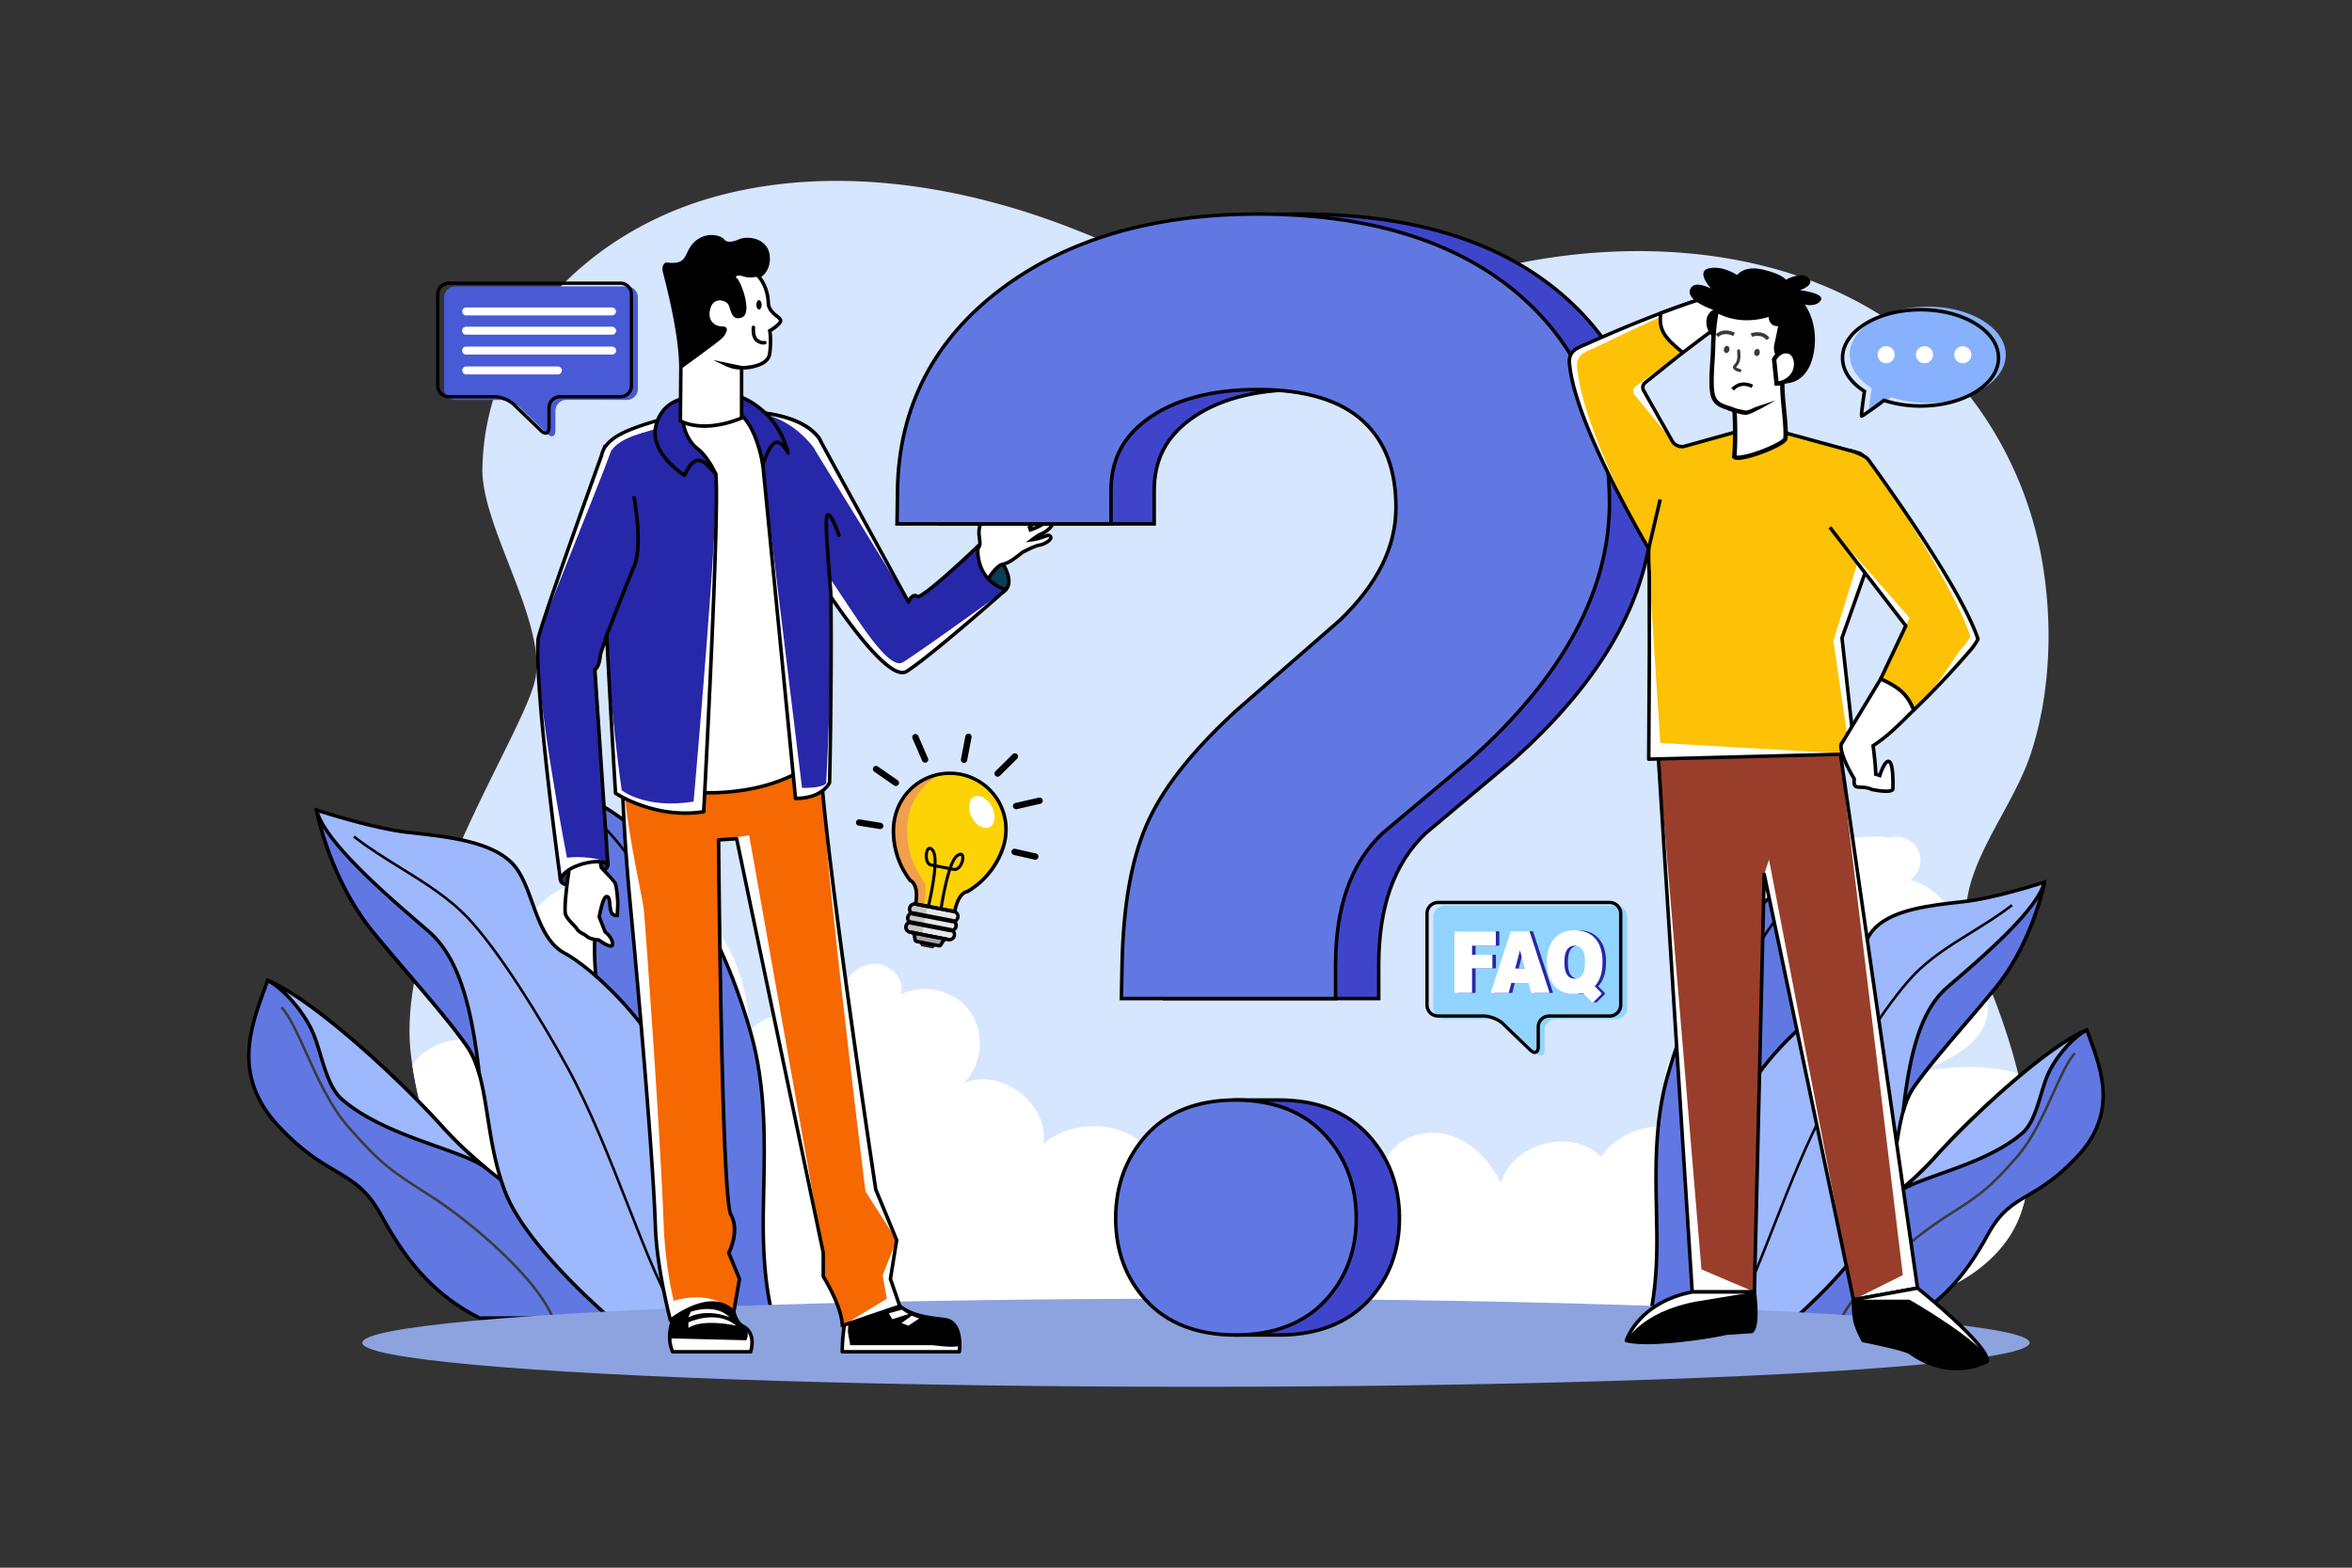 <svg xmlns="http://www.w3.org/2000/svg" viewBox="0 0 4680 3120"><rect x="0" y="0" width="4680" height="3120" fill="#333333" stroke="none"/><defs><style>.cls-1{isolation:isolate;}.cls-2,.cls-4{fill:#fff;}.cls-2{opacity:0;}.cls-3{fill:#d6e6fe;}.cls-5{fill:#6178e3;}.cls-6{fill:#9db8fd;}.cls-7{fill:#3b3b3b;}.cls-8{fill:#8da3df;}.cls-9{fill:#fdd305;}.cls-10{fill:#231f20;}.cls-11{fill:#a3a6a8;}.cls-12{opacity:0.5;mix-blend-mode:multiply;}.cls-13{fill:#f19f4d;}.cls-14{fill:#e6e7e8;}.cls-15{mix-blend-mode:screen;}.cls-16{fill:#87b1fd;}.cls-17{fill:#0a3d56;}.cls-18{fill:#f66801;}.cls-19{fill:#2727a9;}.cls-20{fill:#3f45cb;}.cls-21{fill:#993e2b;}.cls-22{fill:#fdc105;}.cls-23{fill:#000001;}.cls-24{fill:#495ad6;}.cls-25{fill:#91d4ff;}</style></defs><title>08</title><g class="cls-1"><g id="_08" data-name="08"><rect id="_08-2" data-name="08" class="cls-2" width="4680" height="3120"/><path class="cls-3" d="M3795.66,664.67c-226-174.75-548-197.1-823-129.9-115.22,28.15-228.31,70.55-348.7,70-175.59-.84-337.64-91.89-502.61-154.84-224.54-85.71-476.79-121.06-702.83-57.28C1162.18,465,964.4,675.13,959.85,932.87c-2.05,116.8,132,311.27,103.93,424.08-28.44,114.43-274.71,478-246.71,736.81q1.41,13.14,3.41,26.49c.49,3.37,1,6.76,1.58,10.15a745,745,0,0,0,33.39,130.12s0,0,0,0c40.83,114.63,108.3,213.63,193.23,290.26a682.78,682.78,0,0,0,111.6,81.93c129.45,76.09,283,108,439.4,80.14l98.07-17.5,256-45.66,24.27-4.34q57.39-10.23,115-18.4,98.41-13.93,197.4-21.86,35.93-2.88,71.9-5,12.72-.75,25.46-1.38,9.39-.48,18.79-.9a3341.56,3341.56,0,0,1,508,16.19c556.24,60.1,963,34.93,1084.72-154.83,54.28-84.61,44-210,16.37-322.43-26.9-109.34-70.28-206.38-86.78-241.6-63.41-135.38,68.4-262,112.41-396.42,39.15-119.67,43.77-260.1,21.59-385.19C4032.68,942.84,3940.67,776.82,3795.66,664.67Z"/><path class="cls-4" d="M2290.47,2605.13a103.79,103.79,0,0,0-27.26,21.83q7-1,14-2.08c29.2-4.67,58.79-11.79,85.15-24.71q12.72-.75,25.46-1.38a86.28,86.28,0,0,0-13.5-5.05C2347.11,2586,2315.78,2590.92,2290.47,2605.13Z"/><path class="cls-4" d="M3820.55,2132.17c48.61-19.1,101.12-41.55,125.7-87.62s-3-119.49-55.11-116.42c29.26-69.45-17.17-159.84-90.66-176.5,18.05-11.9,25.85-37.19,17.65-57.19s-31.53-32.51-52.73-28.3l-.23.9c-105.63-12.77-216.47,32.32-283.19,115.2s-87.11,200.79-52.07,301.26c-36.52-38.24-109.19-.61-116.25,51.8-6.94,51.48,29.13,99.42,71.56,129.73-61.66-42.61-157-25.19-199.14,37-58.9-58.25-176.84-27.35-199.61,52.28-20.5-40.89-53.24-77.67-96.35-93s-96.95-4.43-123.65,32.71-14.53,98.8,27.9,115.89c-39.62.28-76.67,32.12-82.91,71.25,4.57-45.49-22.16-92.46-63.59-111.76s-94.58-9.58-126.48,23.17c2.67-51.62-73.94-84.91-109.85-47.72s0,112.59,51.54,108.11a129.07,129.07,0,0,0-24.56,22.15c-22.7,26.39-35.26,61.59-34.81,96.43a132.82,132.82,0,0,0,2.91,26.29,3341.56,3341.56,0,0,1,508,16.19c556.24,60.1,963,34.93,1084.72-154.83,54.28-84.61,44-210,16.37-322.43C3954.58,2117.37,3885.26,2122.47,3820.55,2132.17Z"/><path class="cls-4" d="M2435,2462c-14.76-40.75-71.08-63.82-105.18-37.06,11.38-62.63-19.89-130.8-74.79-163s-129.67-26.27-178.79,14.22c11.27-80.18-85.49-153-159.41-120,37.43-35.81,43.71-99.59,14-142s-91.83-58.29-138.26-35.32c9.7-31.71-25.1-64.48-58-60.6s-57.89,34.22-65.6,66.47-1.68,66.07,5.5,98.45c-27.42-69.81-136.6-87.22-184.38-29.4.44-103.73-44.31-210.76-130-269.17s-213-56.61-286.52,16.59-68.23,214.59,19,270.76l-64.69,15.67c-61-25.85-137.68-31.47-188.59,11a89.28,89.28,0,0,0-18.65,21.67c.49,3.37,1,6.76,1.58,10.15a745,745,0,0,0,33.39,130.12s0,0,0,0c40.83,114.63,108.3,213.63,193.23,290.26a682.78,682.78,0,0,0,111.6,81.93c42.24-8.78,83.94-20.77,126.89-24.58,124.74-11,243.69,47.07,365.1,77.8,14.78,3.75,30,6.92,45.48,9.42,90.37,14.65,189,6.4,256-45.66a192.09,192.09,0,0,0,41.38-44.06,625.14,625.14,0,0,0,97.91,21.32,631.49,631.49,0,0,0,170.14,0q7-1,14-2.08c29.2-4.67,58.79-11.79,85.15-24.71,4.08-2,8.06-4.13,12-6.43a157.47,157.47,0,0,0,22.41-15.78c2.4-2,4.72-4.15,7-6.36,25.52-25.16,41.07-62.07,34.81-96.43A82.25,82.25,0,0,0,2435,2462Z"/><path class="cls-5" d="M3850.18,2303.16c-74.73,83.11-176.57,143.91-176.57,143.91l-158,185.42,270.9.4c73-37.32,122.65-90.49,168.55-175.34s90-62.55,176.59-154,47.74-179.08,20.71-253.69C4072.64,2083.14,3924.91,2220.05,3850.18,2303.16Z"/><path d="M3787.38,2636.39h-.85l-278.46-.41,163.25-191.62.5-.29c1-.61,102.26-61.51,175.76-143.25,40.81-45.39,96.71-99.83,149.53-145.64,44.93-39,108.11-89.42,153.94-108.53l3.38-1.41,1.25,3.45q2.14,5.89,4.35,11.9c13,35.3,27.66,75.32,28.36,116.53.8,47.38-16.92,89.53-54.17,128.85-39.77,42-70.06,59.85-96.79,75.62-30.57,18-54.71,32.27-79.26,77.63-47.1,87.05-98,139.92-170,176.78ZM3523.21,2629l262.48.39c70.34-36.15,120.11-88.09,166.33-173.5,25.47-47.08,50.35-61.75,81.85-80.33,26.33-15.53,56.17-33.13,95.26-74.4,80.56-85,50.69-166.39,24.33-238.16l-3.09-8.43c-78.1,34.63-222.15,167-297.59,250.93l-2.6-2.34,2.6,2.34c-71.54,79.56-169,139.49-176.87,144.27Z"/><path class="cls-6" d="M3850.18,2303.16c-23.47,26.1-49.61,50-74.43,70.5h0c41.5-32.34,173.18-53.18,248.32-118.57,28.25-24.59,35.73-83.06,51-117.09s49.25-73.88,77.28-88.12C4072.64,2083.14,3924.91,2220.05,3850.18,2303.16Z"/><path d="M3777.9,2376.42l-4.38-5.46.08-.06h0c28.32-23.41,53.21-47,74-70.08h0c40.81-45.39,96.71-99.83,149.53-145.64,44.93-39,108.11-89.42,153.94-108.53L4154,2053c-26.3,13.36-60.25,52.13-75.68,86.44-5,11-9.07,24.62-13.44,39-9.23,30.52-18.78,62.09-38.5,79.24-45.37,39.49-111.71,63.11-165,82.09C3825.3,2352.66,3794.17,2363.75,3777.9,2376.42Zm72.28-73.26,2.6,2.34a649.62,649.62,0,0,1-49.05,48.69c15.74-6.88,34.72-13.64,55.27-21,52.75-18.78,118.39-42.16,162.77-80.78,18.19-15.83,27.44-46.41,36.39-76,4.43-14.65,8.62-28.48,13.76-39.9,10-22.35,27.15-46,45.35-64.1-80.9,50-198.75,159.94-264.49,233Z"/><path class="cls-7" d="M3662.12,2633.68l-4.68-2c17.43-41.54,60.53-87.26,93.62-118.29,37.17-34.87,83.18-71.07,120.06-94.47,65.14-41.33,82.64-52.44,139.53-117.24,31.23-35.58,53.54-85,73.23-128.7,15.35-34.05,28.61-63.45,42.86-78.58l3.69,3.47c-13.67,14.51-26.77,43.56-41.93,77.19-19.83,44-42.31,93.81-74.05,130-55.25,62.94-73.25,75.43-140.61,118.17-36.64,23.24-82.36,59.22-119.31,93.89C3721.8,2547.83,3679.2,2593,3662.12,2633.68Z"/><path class="cls-5" d="M3318.09,2141.25c-34.79,123.51-19.16,252-21.42,351.33S3279,2632.15,3279,2632.15l200.22.29S3494.66,2482.07,3516,2360s40.07-152,60.57-256.62,4.83-123.35,15.57-215.61c11.59-99.55,43.48-167.51,43.48-167.51C3442.25,1786.88,3352.89,2017.74,3318.09,2141.25Z"/><path d="M3482.34,2636l-208.47-.3,1.82-4.75c.15-.4,15.26-41.09,17.48-138.4.58-25.29,0-52.39-.63-81.08-1.81-83.74-3.86-178.65,22.19-271.12l3.36.95-3.36-.95c17.1-60.71,48.28-150.36,99.7-232.73,60.58-97,134.63-161.19,220.09-190.64l7.82-2.69-3.51,7.49c-.31.67-31.79,68.65-43.17,166.43-4.52,38.78-4.34,64.4-4.17,89.18.23,33.91.45,65.93-11.45,126.69-9.3,47.49-18.4,80.23-27.2,111.89-10.66,38.35-21.69,78-33.36,144.67-21.1,120.56-36.66,270.71-36.82,272.21Zm-198.54-7.29,192.23.28c2.36-22.31,17.11-158.44,36.56-269.56,11.73-67,22.8-106.83,33.5-145.34,8.77-31.53,17.83-64.13,27.08-111.36,11.77-60.06,11.55-91.75,11.32-125.29-.17-25-.35-50.83,4.21-90,9.34-80.2,32.08-140.67,40.55-161.09-80.72,30-151,92.24-208.88,185-51,81.67-81.93,170.66-98.91,230.93-25.76,91.46-23.72,185.82-21.92,269.07.62,28.77,1.21,55.95.63,81.39C3298.32,2573.7,3287.86,2615.38,3283.8,2628.66Z"/><path d="M3420.7,2556l-4.9-1.3c9.87-37.12,10.27-126.19,10.7-220.49.46-101.23,1-216,12.88-294.52,12-79.28,46.93-144.82,74.11-185.83,29.45-44.44,56.47-70.53,56.74-70.79l3.5,3.66c-.26.26-26.95,26-56.1,70-26.86,40.56-61.38,105.36-73.24,183.67s-12.36,192.73-12.82,293.78C3431.12,2433,3430.73,2518.26,3420.7,2556Z"/><path class="cls-6" d="M3732.14,1845.59c-39.06,37.36-39.19,128-91.8,156.73S3496,2122,3465.4,2195.15s-49.49,214.13-51.26,270.26-34.12,141-49.42,166.87l196.71.28S3704,2511.88,3741.49,2417s27.42-197.13,66.5-253.2,108.41-131.22,163.08-198.45c74.74-91.91,97-209.72,97-209.72s-95,31.35-157.76,38.46S3771.2,1808.23,3732.14,1845.59Z"/><path d="M3562.71,2636.06l-204.12-.29,3.12-5.27c16.28-27.54,47.22-111.18,48.93-165.2,1.83-57.65,20.61-197.67,51.53-271.5,14.17-33.82,42.55-74.35,79.91-114.12,33.47-35.62,69.58-65.69,96.59-80.43,28.44-15.52,41.24-50.78,53.63-84.89,10.15-28,19.75-54.39,37.42-71.3h0c38.24-36.58,109.32-44.55,172-51.59l8.13-.91c61.68-7,156.11-38,157-38.31l5.64-1.86-1.1,5.84c-.06.29-5.78,30.2-20.6,70.94-13.69,37.61-38.17,92.48-77.08,140.34-19.79,24.33-41.73,50-62.95,74.77-38.63,45.16-75.12,87.81-100,123.47-20.52,29.45-27.16,71.64-34.84,120.49-6.47,41.09-13.79,87.67-31.28,132-15.69,39.8-50.95,88.43-104.8,144.55-40,41.68-75.89,72.15-76.25,72.45Zm-192-7.27,189.46.27c12.61-10.84,143-124.46,178.1-213.4,17.2-43.6,24.46-89.77,30.87-130.51,7.82-49.7,14.57-92.63,36-123.4,25.06-35.95,61.66-78.73,100.4-124,21.19-24.77,43.11-50.38,62.83-74.64,64-78.64,89.39-177.53,95-202.33-21.63,6.87-99.18,30.7-152.68,36.75l-8.13.92c-61.61,6.91-131.44,14.74-168,49.69-16.49,15.77-25.81,41.45-35.68,68.63-12.83,35.33-26.1,71.86-56.86,88.65-26.4,14.4-61.85,44-94.84,79.08-36.8,39.17-64.7,79-78.55,112-30.17,72-49.23,213.42-51,269C3416,2517.55,3387.79,2596.46,3370.67,2628.79Z"/><path class="cls-5" d="M3874.41,1965.16c-47.54,41.58-73.08,116.55-87.26,245.72l.06,0c5-17.8,11.5-33.78,20.78-47.1,39.08-56.07,108.41-131.22,163.08-198.45,74.74-91.91,97-209.72,97-209.72C4052.68,1816.17,3922,1923.58,3874.41,1965.16Z"/><path d="M3783,2216.82l.65-6.32c14.52-132.29,41-206.46,88.44-248,4.79-4.2,10.31-9,16.7-14.47,56.72-48.9,162.29-139.92,175.83-193.34l6.83,1.51c-.06.29-5.78,30.2-20.6,70.94-13.69,37.61-38.17,92.48-77.09,140.34-19.78,24.33-41.72,50-62.94,74.78-38.63,45.15-75.12,87.8-100,123.46-8.22,11.79-14.85,26.86-20.28,46.05l-.47,1.66-1.48.59Zm93.7-249c-42.33,37-67.5,101.56-82.41,213.08a122.83,122.83,0,0,1,10.81-19.12c25.06-35.95,61.65-78.73,100.4-124,21.19-24.77,43.1-50.39,62.83-74.65,49-60.21,75.37-132.36,87.56-174-35,54.27-115.42,123.63-162.53,164.24-6.38,5.51-11.89,10.26-16.66,14.43Z"/><path d="M3443,2633.92l-4-3.07c26.84-35.16,55.41-108.06,88.5-192.49,30.76-78.49,65.63-167.46,105.24-239.92,45.45-83.16,117.78-200.68,172-258.21,33.06-35,75.6-61.42,116.74-86.93,27-16.77,55-34.11,80.46-53.93l3.11,4c-25.65,20-53.74,37.4-80.9,54.24-42.74,26.5-83.12,51.53-115.72,86.1-53.92,57.18-126,174.27-171.27,257.17-39.44,72.17-74.25,161-105,239.33C3499,2525,3470.31,2598.21,3443,2633.92Z"/><path class="cls-5" d="M880.9,2243.27c-86.14-95.8-256.41-253.6-348.33-291.93-31.15,86-76,187,23.88,292.4S707.06,2323.43,760,2421.22s110.17,159.09,194.28,202.09l312.23-.45-182.08-213.72S967,2339.06,880.9,2243.27Z"/><path d="M953.42,2626.81l-.76-.38c-83-42.43-141.52-103.3-195.76-203.54-28.36-52.42-56.25-68.87-91.55-89.69-30.78-18.15-65.65-38.72-111.44-87.06-42.84-45.21-63.21-93.67-62.29-148.13.8-47.42,17.72-93.49,32.65-134.15q2.54-6.91,5-13.71l1.25-3.45,3.39,1.41c52.75,22,125.52,80.12,177.28,125,60.86,52.78,125.28,115.52,172.3,167.82,84.81,94.3,201.54,164.51,202.7,165.21l.5.29.37.44,187,219.48ZM534.6,1956c-1.24,3.4-2.5,6.81-3.76,10.26-30.43,82.87-64.93,176.8,28.15,275,45.11,47.62,79.54,67.92,109.91,85.84,36.24,21.38,64.87,38.26,94.15,92.39,53.35,98.59,110.82,158.53,192.05,200.25l303.82-.44-176.81-207.53c-8.49-5.15-121.16-74.32-203.81-166.23-46.85-52.1-111-114.61-171.69-167.21C617.08,2000.76,564,1969,534.6,1956Z"/><path class="cls-6" d="M880.9,2243.27c-86.14-95.8-256.41-253.6-348.33-291.93,32.31,16.41,71.43,62.34,89.08,101.57s26.26,106.61,58.83,135c86.6,75.36,238.38,99.39,286.21,136.66h0C938.08,2300.89,908,2273.35,880.9,2243.27Z"/><path d="M964.54,2327.29l-.08-.06h0c-18.84-14.64-54.72-27.41-96.25-42.21-61.4-21.86-137.8-49.06-190-94.51-22.6-19.68-33.59-56-44.21-91.09-5-16.65-9.8-32.37-15.51-45.08-17.83-39.63-57.07-84.43-87.47-99.88l2.93-6.35c52.75,22,125.52,80.12,177.28,125,60.86,52.78,125.28,115.52,172.3,167.82h0c24,26.67,52.72,53.89,85.42,80.9ZM569.07,1974.22c22.26,21.25,43.54,50.06,55.77,77.25,5.9,13.12,10.72,29.05,15.83,45.92,10.34,34.16,21,69.49,42.11,87.83,51.22,44.58,126.94,71.55,187.77,93.21,25.05,8.92,48.08,17.12,66.77,25.52a752.8,752.8,0,0,1-59-58.34h0c-46.85-52.1-111-114.61-171.69-167.21C666.86,2043.93,614.69,2001.62,569.07,1974.22Z"/><path class="cls-7" d="M1098,2624.08c-19.72-47-68.86-99.07-106.6-134.48-42.62-40-95.33-81.45-137.58-108.26-77.6-49.23-98.34-63.62-162-136.13-36.54-41.63-62.44-99-85.28-149.7-17.5-38.8-32.61-72.3-48.4-89.08l3.69-3.47c16.37,17.39,31.65,51.25,49.33,90.46,22.7,50.34,48.43,107.39,84.47,148.45,65.6,74.72,85.78,87.53,160.9,135.19,42.49,27,95.49,68.67,138.32,108.85,38.11,35.74,87.75,88.39,107.81,136.21Z"/><path class="cls-5" d="M1494.18,2056.65c-40.1-142.36-143.1-408.44-366-485.25,0,0,36.76,78.32,50.12,193.07,12.38,106.34-5.68,127.89,18,248.5s45.18,155.08,69.82,295.79,42.47,314,42.47,314l230.79-.33s-17.81-46.42-20.42-160.88S1534.29,2199,1494.18,2056.65Z"/><path d="M1305.36,2626.3l-.33-3.14c-.18-1.73-18.11-174.81-42.44-313.79-13.46-76.87-26.17-122.58-38.46-166.8-10.14-36.48-20.62-74.2-31.34-128.92-13.71-70-13.46-106.87-13.19-145.92.2-28.57.4-58.12-4.8-102.85-13.14-112.8-49.45-191.22-49.82-192l-3.51-7.49,7.82,2.7c98.39,33.9,183.64,107.75,253.41,219.5,59.23,94.89,95.15,198.17,114.85,268.11,30,106.5,27.64,215.85,25.56,312.33-.72,33.08-1.4,64.33-.73,93.48,2.56,112.29,20,159.24,20.18,159.71l1.81,4.74h-5.07ZM1134.58,1577.4c9.34,22.34,36.24,92.75,47.17,186.67,5.26,45.16,5,74.92,4.85,103.71-.26,38.69-.52,75.24,13.06,144.52,10.67,54.46,21.11,92,31.22,128.4,12.33,44.37,25.09,90.26,38.61,167.46,22.56,128.88,39.62,287,42.18,311.13l222.76-.32c-4.49-14.45-16.89-62.45-19-157.3-.67-29.31,0-60.63.73-93.79,2.07-96,4.43-204.78-25.29-310.28-19.58-69.5-55.27-172.12-114.06-266.3C1309.67,1683.82,1228.23,1611.9,1134.58,1577.4Z"/><path d="M1376.3,2534.61c-11.56-43.47-12-141.74-12.52-255.52-.53-116.49-1.13-248.51-14.78-338.66-13.69-90.35-53.5-165.09-84.49-211.88-33.62-50.75-64.4-80.49-64.71-80.79l3.51-3.65c.31.29,31.42,30.34,65.34,81.52,31.31,47.24,71.53,122.72,85.36,214,13.71,90.52,14.31,222.74,14.84,339.39.51,113.44,1,211.41,12.35,254.24Z"/><path class="cls-6" d="M1324.4,2118.77c-35.31-84.28-141-189.16-201.64-222.25S1062,1758.93,1017,1715.87s-133-51.23-205.31-59.42-181.83-44.33-181.83-44.33,25.6,135.79,111.75,241.73c63,77.49,142.92,164.11,188,228.74S963,2265,1006.18,2374.42s207.54,248.52,207.54,248.52l226.72-.33c-17.63-29.83-54.91-127.65-57-192.34S1359.7,2203.06,1324.4,2118.77Z"/><path d="M1212.44,2626.44l-1-.83c-.41-.35-41.77-35.45-87.85-83.48-42.64-44.43-98.18-109.37-120.69-166.42-20.12-51-28.56-104.69-36-152-8.87-56.37-16.53-105-40.25-139.09-28.67-41.13-70.74-90.31-115.28-142.36-24.45-28.59-49.74-58.14-72.53-86.17-44.81-55.1-73-118.3-88.76-161.6-17.07-46.92-23.66-81.35-23.72-81.69l-1.1-5.83,5.63,1.86c1.09.36,110,36.12,181.14,44.17l9.36,1.06c72.2,8.1,154,17.28,198,59.31,20.28,19.4,31.32,49.8,43,82,14.3,39.4,29.1,80.15,62.06,98.13,31.08,17,72.65,51.58,111.19,92.61,43,45.79,75.69,92.44,92,131.36h0c35.62,85,57.25,246.34,59.35,312.74,2,62.35,37.69,158.88,56.48,190.67l3.11,5.27Zm-578-1009.14a617.77,617.77,0,0,0,22.25,74.9c15.57,42.76,43.4,105.14,87.56,159.44,22.74,28,48,57.49,72.42,86,44.65,52.2,86.83,101.5,115.7,142.92,24.65,35.36,32.42,84.78,41.43,142,7.39,47,15.76,100.23,35.61,150.54,40.63,103,191.94,234.59,205.57,246.3l219.46-.32c-19.66-36.7-52.57-128.41-54.48-188.74-2-64.12-24-227.18-58.82-310.25-16-38.17-48.18-84.08-90.64-129.28-38.06-40.51-79-74.63-109.45-91.25-35.28-19.25-50.53-61.26-65.28-101.89-11.4-31.39-22.17-61-41.27-79.31C972.3,1678,891.72,1669,820.62,1661l-9.37-1C748.87,1652.87,658.07,1624.82,634.47,1617.3Z"/><path class="cls-5" d="M853,1853.69C798.18,1805.76,647.5,1682,629.81,1612.12c0,0,25.6,135.79,111.76,241.73,63,77.49,142.91,164.11,188,228.74,10.7,15.35,18.14,33.76,24,54.28l.07,0C937.21,1988,907.77,1901.62,853,1853.69Z"/><path d="M957.74,2142.94l-5.7-2.87-1.46-.58-.47-1.66c-6.27-22.19-14-39.6-23.45-53.24-28.67-41.13-70.74-90.3-115.27-142.36-24.46-28.58-49.74-58.14-72.54-86.17-44.81-55.1-73-118.3-88.76-161.6-17.07-46.92-23.66-81.35-23.72-81.69l6.83-1.51C648.84,1673,770.6,1778,836,1834.38c7.37,6.35,13.73,11.84,19.26,16.67h0c54.6,47.76,85,133.14,101.75,285.48ZM642.11,1647.16c3.6,12.64,8.4,28,14.61,45,15.57,42.76,43.4,105.14,87.56,159.44,22.74,28,48,57.49,72.42,86,44.66,52.19,86.83,101.49,115.7,142.91a146,146,0,0,1,13.91,25.29c-17.14-130.91-46.3-206.4-95.64-249.56h0c-5.51-4.82-11.87-10.29-19.22-16.64C776.2,1792.05,681.12,1710.07,642.11,1647.16Z"/><path d="M1350.48,2624.27c-31.39-41.12-64.46-125.49-102.75-223.17-35.4-90.32-75.52-192.7-121-275.91-52.24-95.57-135.3-230.56-197.46-296.49-37.61-39.89-84.17-68.75-133.46-99.3-31.3-19.41-63.67-39.47-93.21-62.5l3.11-4c29.33,22.86,61.58,42.85,92.77,62.19,47.4,29.38,96.41,59.77,134.48,100.14,62.49,66.27,145.84,201.69,198.22,297.53,45.63,83.49,85.82,186,121.27,276.49,38.15,97.33,71.1,181.39,102.06,221.95Z"/><ellipse class="cls-8" cx="2379.72" cy="2672.32" rx="1658.85" ry="87.68"/><path class="cls-9" d="M1911.17,1540.89a111.82,111.82,0,0,0-131,88.55c-.24,1.27-.43,2.54-.64,3.8l-.09,0s-12.65,61.49,31.94,119.21c0,0,15.27,16.25,7.55,56.19l24.23,4.68,29.51,5.71,24.23,4.68c7.72-39.93,27.95-49.32,27.95-49.32,62.89-36.93,74.07-98.7,74.07-98.7h0c.29-1.25.58-2.49.83-3.76A111.82,111.82,0,0,0,1911.17,1540.89Z"/><path d="M1915.49,1698.33c-2.21-1.6-6.21-2.51-12.76,2.26-4.92,3.58-9.73,11.86-14.39,24.73l-24.74-4.78c.47-13.69-.91-23.16-4.14-28.32-4.3-6.86-8.35-7.52-11-6.85-5.49,1.39-7.93,9-8.39,15.74-.56,8.45,1.82,19.54,10.41,23l.55.16,6.3,1.22c-1.84,28-10,66.18-14.46,83.84l5.85,1.47c0-.24,6.07-24.34,10.43-50.64q3.19-19.29,4.14-33.51l23.07,4.46q-4.42,13.55-8.65,32.63c-5.77,26-9.17,50.64-9.2,50.89l6,.81c2.47-18,9.12-56.53,17.83-83.18l6.88,1.27c9.25,0,15.59-9.38,18.22-17.44C1919.49,1709.68,1920.07,1701.67,1915.49,1698.33Zm-57.85,21.05-5.16-1c-5-2.24-6.85-10-6.39-16.88.41-6.11,2.53-10,3.84-10.29.53-.14,2.15.57,4.42,4.2C1857.13,1699.85,1858,1708.55,1857.64,1719.38Zm54-5.19c-2.12,6.52-6.71,13.09-12.22,13.28l-5.16-1c3.71-10.18,7.75-17.93,12-21,3.46-2.52,5.22-2.58,5.67-2.25C1913,1704,1913.57,1708.37,1911.68,1714.19Z"/><path class="cls-10" d="M1851.83,1874.82l-5.1-.68-5-1.27-.12.58-11.84-1.59s1,10.66,3.78,11.19l6,1.16,10.1,2,6,1.16c2.78.53,7.68-9,7.68-9l-11.58-2.95Z"/><path class="cls-11" d="M1818.89,1860.1a50.43,50.43,0,0,1,1.83,9.67,4.3,4.3,0,0,0,3.48,3.9l43.62,8.44a4.28,4.28,0,0,0,4.67-2.33,50.48,50.48,0,0,1,5.3-8.29c2.46-3.16,4.59-5.43,4.59-5.43l-65.73-12.71S1817.81,1856.25,1818.89,1860.1Z"/><g class="cls-12"><path class="cls-11" d="M1835.15,1856.93l-18.5-3.58s1.16,2.9,2.24,6.75a50.43,50.43,0,0,1,1.83,9.67,4.3,4.3,0,0,0,3.48,3.9l16.67,3.23a144.36,144.36,0,0,0-1.21-16.11Z"/></g><g class="cls-12"><path class="cls-11" d="M1818.89,1860.1l58.9,11.39c2.46-3.16,4.59-5.43,4.59-5.43l-65.73-12.71S1817.81,1856.25,1818.89,1860.1Z"/></g><path class="cls-13" d="M1807,1629.67c.22-1.36.43-2.73.69-4.11a120.81,120.81,0,0,1,64.95-85.37,111.85,111.85,0,0,0-92.46,89.25c-.24,1.27-.43,2.54-.64,3.8l-.09,0s-12.65,61.49,31.94,119.21c0,0,15.27,16.25,7.55,56.19l24.23,4.68-5.46-1c6.29-39.74,3.76-53.57,3.76-53.57-48.26-62.47-34.57-129-34.57-129Z"/><path class="cls-14" d="M1890.85,1850.06l-76.09-14.71a10.12,10.12,0,1,0-3.84,19.88l76.09,14.71a10.12,10.12,0,0,0,3.84-19.88Z"/><g class="cls-12"><path class="cls-11" d="M1802.9,1843.36a10.16,10.16,0,0,0,8,11.87l28.74,5.56a11.84,11.84,0,0,1,3.85-19.89l-28.75-5.55A10.15,10.15,0,0,0,1802.9,1843.36Z"/></g><g class="cls-12"><path class="cls-11" d="M1890.86,1850.06l-76.11-14.72a10.15,10.15,0,0,0-10,3.86l93.93,18.16a9.85,9.85,0,0,0-1.38-3A10.14,10.14,0,0,0,1890.86,1850.06Z"/></g><path class="cls-14" d="M1900.81,1836.26a10.21,10.21,0,0,0-6.46-4.27l-76.1-14.72a10.15,10.15,0,0,0-10,3.86,9.92,9.92,0,0,0-1.87,4.16,10.14,10.14,0,0,0,8,11.86l76.11,14.72a10.13,10.13,0,0,0,10.3-15.61Z"/><g class="cls-12"><path class="cls-11" d="M1806.4,1825.29a10.14,10.14,0,0,0,8,11.86l28.75,5.56a11.83,11.83,0,0,1,3.85-19.88l-28.75-5.56A10.14,10.14,0,0,0,1806.4,1825.29Z"/></g><g class="cls-12"><path class="cls-11" d="M1894.35,1832l-76.1-14.72a10.15,10.15,0,0,0-10,3.86l93.93,18.16a10.09,10.09,0,0,0-7.84-7.3Z"/></g><path class="cls-14" d="M1897.85,1813.9l-76.09-14.71a10.13,10.13,0,0,0-3.85,19.89l76.09,14.71a10.13,10.13,0,1,0,3.85-19.89Z"/><g class="cls-12"><path class="cls-11" d="M1809.89,1807.21a10.16,10.16,0,0,0,8,11.87l28.75,5.55a11.87,11.87,0,0,1-3.69-11h0a11.91,11.91,0,0,1,7.53-8.86l-28.74-5.56A10.16,10.16,0,0,0,1809.89,1807.21Z"/></g><g class="cls-15"><path class="cls-4" d="M1938.16,1585.88c-11.13,5.7-13.25,23.81-4.72,40.44s24.45,25.5,35.58,19.79,13.24-23.81,4.72-40.44S1949.29,1580.18,1938.16,1585.88Z"/></g><path d="M1827.25,1464.68a6.29,6.29,0,1,0-11.55,5l19.21,44.38a6.29,6.29,0,0,0,7.14,3.65,6.78,6.78,0,0,0,1.13-.37,6.3,6.3,0,0,0,3.28-8.28Z"/><path d="M1786.14,1552.82l-39.46-27.36a6.29,6.29,0,1,0-7.17,10.34l39.45,27.36a6.31,6.31,0,0,0,5,1,6.22,6.22,0,0,0,3.79-2.55A6.3,6.3,0,0,0,1786.14,1552.82Z"/><path d="M1752.38,1637.48l-41.84-6.72a6.29,6.29,0,0,0-2,12.43l41.84,6.72a6.29,6.29,0,1,0,2-12.43Z"/><path d="M2015.06,1501l-34.37,34a6.29,6.29,0,0,0,8.85,9l34.37-34a6.29,6.29,0,1,0-8.85-8.94Z"/><path d="M2067.19,1587.42h0l-46.81,10.68a6.29,6.29,0,0,0,2.77,12.27h0L2070,1599.7a6.29,6.29,0,0,0-2.77-12.28Z"/><path d="M2061.44,1698.62l-41.33-9.37a6.3,6.3,0,0,0-2.78,12.28l41.33,9.36a6.42,6.42,0,0,0,2.76,0,6.3,6.3,0,0,0,0-12.28Z"/><path d="M1928.27,1460.23a6.29,6.29,0,0,0-7.38,5l-8.79,45.49a6.29,6.29,0,1,0,12.35,2.39l8.8-45.49A6.29,6.29,0,0,0,1928.27,1460.23Z"/><path d="M1902.49,1818.37,1817.65,1802l.67-3.43c7-36-8-42.77-8.18-42.82l-.93-.35-.61-.79a164.38,164.38,0,0,1-33.4-83c-2.44-22.86.67-38.38.8-39l.42-2c.1-.57.19-1.13.3-1.7a115.31,115.31,0,0,1,226.43,43.78c-.21,1.12-.46,2.21-.71,3.31l-.08.42c-.12.65-3,16.21-13.81,36.52a164.38,164.38,0,0,1-61.94,64.58l-.83.48h-1c-.06,0-3.49.22-7.86,4.61s-10.13,13.4-13.81,32.45Zm-76.68-22,71.18,13.76c7.44-33.86,22.44-38.55,26.72-39.2,52.32-31,67.84-80.26,71.06-92.9l.84-3.77c.24-1,.47-2,.67-3.06a108.3,108.3,0,0,0-85.78-126.91h0a108.31,108.31,0,0,0-126.9,85.78c-.2,1-.35,2-.51,3l-.68,4.28-.08,0c-1.74,13.49-5.28,64.42,31.31,112.28C1817.68,1751.81,1831.5,1761.89,1825.81,1796.41Z"/><path d="M1888.93,1873.63a13.52,13.52,0,0,1-2.59-.25l-76.09-14.71a13.63,13.63,0,1,1,5.18-26.76l76.09,14.71a13.63,13.63,0,0,1-2.59,27Zm-76.09-35a6.64,6.64,0,0,0-6.5,5.37,6.64,6.64,0,0,0,5.24,7.76l76.09,14.72a6.63,6.63,0,1,0,2.52-13l-76.09-14.72A6.72,6.72,0,0,0,1812.84,1838.66Z"/><path d="M1892.44,1855.55a13.55,13.55,0,0,1-2.6-.25l-76.1-14.71a13.59,13.59,0,0,1-8.27-21.58,13.69,13.69,0,0,1,13.44-5.17l76.11,14.71a13.65,13.65,0,0,1,8.68,5.74v0a13.75,13.75,0,0,1,2.09,10.2,13.67,13.67,0,0,1-13.36,11Zm-76.08-35a6.69,6.69,0,0,0-5.31,2.65,6.39,6.39,0,0,0-1.22,2.71,6.6,6.6,0,0,0,1,5,6.51,6.51,0,0,0,4.21,2.78l76.1,14.72a6.59,6.59,0,0,0,7.64-8.21,6.41,6.41,0,0,0-.9-2,6.66,6.66,0,0,0-4.22-2.81l-76.11-14.71A6.23,6.23,0,0,0,1816.36,1820.59Z"/><path d="M1895.94,1837.48a14.22,14.22,0,0,1-2.6-.25l-76.09-14.72a13.63,13.63,0,0,1,5.17-26.76l76.09,14.72a13.63,13.63,0,0,1-2.57,27Zm-76.1-35a6.63,6.63,0,0,0-1.27,13.13l76.09,14.71a6.63,6.63,0,1,0,2.52-13l-76.09-14.71A6.69,6.69,0,0,0,1819.84,1802.51Z"/><path d="M1868.63,1885.69a7.33,7.33,0,0,1-1.47-.15l-43.62-8.43a7.81,7.81,0,0,1-6.31-7.09,46.09,46.09,0,0,0-1.71-9c-.46-1.62-.7-2.42-.82-2.8l-5-6.82,79.61,15.39-6.85,4.48c-.24.3-.77,1-1.85,2.35a45.69,45.69,0,0,0-4.92,7.66A7.82,7.82,0,0,1,1868.63,1885.69Zm-45.86-24.6a48.26,48.26,0,0,1,1.44,8.44.82.82,0,0,0,.65.71l43.63,8.43a.77.77,0,0,0,.85-.43,49.36,49.36,0,0,1,4.48-7.28Zm59.83,10Z"/><path d="M1825.91,1861.52l-11.85-2.06.46-5.59,4.64-1.34Zm-8.1-5-2.8,2.09Z"/><path d="M1882.3,1872.88l-11.29-3.23,9.54-5.27,3.7,3.15Zm-5.46-5.46,3.28,1.19Z"/><path class="cls-16" d="M3835.82,610.19c-85.71,0-155.19,42.89-155.19,95.8,0,25.87,16.61,49.33,43.61,66.57-2.55,17.9-7.1,49.2-5.4,49.2s27.93-18.51,44.16-31.16a234.45,234.45,0,0,0,72.82,11.19c85.72,0,155.2-42.89,155.2-95.8S3921.54,610.19,3835.82,610.19Z"/><path class="cls-4" d="M3753.13,689a17,17,0,1,0,17,17A17,17,0,0,0,3753.13,689Z"/><path class="cls-4" d="M3829.36,689a17,17,0,1,0,17,17A17,17,0,0,0,3829.36,689Z"/><path class="cls-4" d="M3905.61,689a17,17,0,1,0,17,17A17,17,0,0,0,3905.61,689Z"/><path d="M3704.47,831.45a3.67,3.67,0,0,1-2.76-1.27c-1.65-1.9-2.33-2.69,4.29-49.15l.08-.57c-28-18.47-43.32-42.65-43.32-68.28,0-26.85,16.73-52,47.12-70.72,29.85-18.43,69.48-28.58,111.57-28.58S3903.17,623,3933,641.46c30.38,18.75,47.12,43.87,47.12,70.72s-16.74,52-47.12,70.71c-29.86,18.43-69.48,28.58-111.58,28.58a240.65,240.65,0,0,1-72.14-10.78c-7.39,5.7-17.06,12.81-26.25,19.28C3706.77,831.45,3705.76,831.45,3704.47,831.45Zm117-211.57c-83.64,0-151.69,41.4-151.69,92.3,0,23.73,14.91,46.33,42,63.62l1.9,1.21-.72,5c-1.52,10.66-4.35,30.5-5.14,39.94,8.32-5.48,26.09-18.12,38.68-27.93l1.48-1.15,1.77.58c21.92,7.21,46.73,11,71.73,11,83.65,0,151.7-41.4,151.7-92.29S3905.1,619.88,3821.45,619.88Z"/><path class="cls-17" d="M1115.16,1750.69c3.77,28,95.5-10.25,94.42-29.64C1206.85,1672,1111.39,1722.7,1115.16,1750.69Z"/><path d="M1131.92,1764.1c-15.94,0-19.55-7.9-20.23-12.94h0c-1.33-9.88,7-22.22,22.94-33.85,20.12-14.71,49.16-25.49,65.76-17.64,5.39,2.55,12,8.3,12.69,21.19,1,17.29-48.57,40.38-75.75,43C1135.39,1764,1133.59,1764.1,1131.92,1764.1Zm55.13-60c-12.3,0-30.29,5.71-48.29,18.87-13.36,9.78-21.08,20.22-20.13,27.26.92,6.81,10.32,7.37,18,6.64,12.93-1.23,30.49-7,45.83-15.15,16.51-8.72,23.8-16.72,23.59-20.46-.43-7.7-3.27-12.69-8.7-15.25A24.51,24.51,0,0,0,1187.05,1704.09Z"/><path class="cls-4" d="M1196.52,1726.74l-9.34-49.93-67,4s12.86,48.21,11.2,57.13-10,70.82-6,81.89a9.23,9.23,0,0,0,.49,1.25c4.49,10.65,18,20.82,22.41,28,4.63,7.47,12.93,8.64,19.64,14.59s23.59,7.06,23.59,7.06,26.56,19.5,27.32,8.85c.9-13.28-14.67-24.83-14.67-24.83l-11.82-30s6.91-40.39,14.73-40.39,4.91,16.74,8.85,30c2.56,8.78,12.45,7.4,12.45,7.4l1-24.21s-1.59-34.72-6.09-41.29S1196.52,1726.74,1196.52,1726.74Z"/><path d="M1215.49,1886.22c-7.49,0-19.29-7.78-25.21-12-4.17-.35-18-1.93-24.67-7.87a41.11,41.11,0,0,0-7.92-5.15c-4.48-2.44-9.11-5-12.36-10.21-1.56-2.54-4.67-5.79-8-9.22-5.48-5.72-11.68-12.19-14.66-19.18a13.43,13.43,0,0,1-.61-1.58c-4.49-12.58,4.92-78.22,5.89-83.62,1.1-6-6.25-37.28-11.15-55.62l-1.1-4.14,74.31-4.45,9.71,51.94c4,4.12,22.29,23.18,26.43,29.32,4.8,7,6.4,37.12,6.68,43.09v.3l-1.09,27.13-2.89.4c-4.46.63-13.6-.64-16.3-9.89a84.74,84.74,0,0,1-2.57-15.66c-.46-4.76-1.09-11.2-2.72-11.79-3,2.17-8.21,18.82-11.32,36.48l11.12,28.15c3.43,2.77,16.15,14,15.25,27.24a6.45,6.45,0,0,1-3.71,5.77A7.54,7.54,0,0,1,1215.49,1886.22Zm-90.79-202.16c3.45,13.28,11.69,46.38,10.17,54.53-2.31,13-9.47,70.77-6.16,80.08a6.32,6.32,0,0,0,.32.85l.09.2c2.46,5.84,8.22,11.85,13.3,17.16,3.56,3.71,6.92,7.21,8.87,10.38,2.26,3.66,5.74,5.55,9.76,7.75a47.42,47.42,0,0,1,9.22,6.06c4.76,4.27,17.12,5.91,21.48,6.18l1,.07.83.61c8.75,6.42,18.78,11.63,21.76,11.38.6-9.3-9.37-18.84-13.26-21.73l-.8-.6-12.56-31.78.17-1c.07-.42,1.78-10.37,4.5-20.51,4.34-16.19,8.3-22.79,13.68-22.79,8.12.07,9,9.26,9.89,18.15a78.23,78.23,0,0,0,2.32,14.37,6.68,6.68,0,0,0,5.73,4.85l.83-20.65c-.65-14-2.77-35.38-5.48-39.33-3.5-5.2-20.23-22.79-26.39-29.14l-.73-.76-9-47.94Z"/><path class="cls-17" d="M1946,1087.12c-16.82,19.5-20.35,58.59-20.35,58.59s50,55.73,75.79,27.88S1962.08,1068.49,1946,1087.12Z"/><path d="M1983.65,1184.88h-.27c-27.2-.22-59-35.34-60.34-36.83l-1-1.14.13-1.51c.15-1.65,3.83-40.45,21.19-60.56h0c2.11-2.45,6-5.07,12.68-3.72,17.44,3.54,43.72,33.56,52.07,59.49,4.84,15,3.42,27.24-4.1,35.35A26.75,26.75,0,0,1,1983.65,1184.88Zm-54.35-40.38c5.6,5.93,32.55,33.21,54.15,33.38a19.93,19.93,0,0,0,15.42-6.67c7.2-7.77,5.37-19.76,2.57-28.46-6.82-21.15-30.73-51.51-46.8-54.77-3.63-.73-5.15.46-6,1.43h0C1934.57,1105.72,1930.15,1137.21,1929.3,1144.5Z"/><path class="cls-4" d="M2093.16,1037c-7.66-6-11.33,6.79-42.91,17.55l-1.78-5c3.57-3.44,9.55-9.24,15.24-14.85,8.54-8.58,22.29-18.61,23.91-24.19s-2.45-17.38-14.4-5.66c-17.32,17.07-39.8,31.68-38.56,29.15l-2.64-3c19-34,32.6-34.84,27.36-44.81s-21.48,7.5-32.52,20.79c-7.95,9.54-27.72,29.16-40.08,30.88a1.44,1.44,0,0,1-.75,0c-3.2.15-6.58-1.73-9-4.54a.64.64,0,0,0-.14-.23,13.2,13.2,0,0,1-1.79-2.45c-2.55-4.43,3.88-20.34,1.44-31.14s-13-6-13-6-2.15,28.22-11.3,47.22-.16,33.91-2.89,44.87c-1.34,5.5-15,17-15,17,6.35,30.87,29.92,52.46,29.92,52.46s17.82-29.43,30.24-32,22.31-10.06,40-23.89c0,0,24.67-13.23,33.56-14.39s27.2-11,22-17.32c-5.05-6.08-10.42,2.89-36.17,6.4,6.72-5,13.87-9.92,18.19-11.48C2082.05,1059,2100.77,1042.91,2093.16,1037Z"/><path d="M1965,1160.63l-3.15-2.88c-1-.91-24.48-22.71-31-54.34l-.42-2,1.58-1.35c6.15-5.19,13.19-12.48,13.85-15.19.87-3.48.3-7.77-.35-12.74-1.18-8.93-2.65-20,3.48-32.82,8.75-18.17,11-45.69,11-46l.16-2.08,1.91-.85c.65-.29,6.54-2.76,11.77-.14,2.13,1.06,4.92,3.42,6.09,8.54,1.45,6.42.19,13.86-.91,20.43-.58,3.4-1.45,8.54-.9,9.78a9.85,9.85,0,0,0,1.24,1.71,4,4,0,0,1,.51.64c1.82,2,4.13,3.18,6,3.09l.53,0,.12,0c10.2-1.64,28.45-18.59,37.66-29.63,19.12-23,27-25.44,31.64-24.95a8.33,8.33,0,0,1,6.66,4.77c3.89,7.41,0,11.74-5.91,18.31a148.67,148.67,0,0,0-19.47,26.31,219.6,219.6,0,0,0,33.66-26.85c7.47-7.33,12.67-6.66,15.72-4.8,4.42,2.67,5.89,9.38,4.49,14s-7.79,10.31-15.24,16.89c-3.32,2.92-6.75,6-9.53,8.75-4.65,4.57-9.36,9.16-12.8,12.48a118.64,118.64,0,0,0,24.87-12.81c6.22-4.05,11.13-7.26,17-2.65h0a7.93,7.93,0,0,1,3,7.86c-1.45,9-16.24,20.58-25.12,23.73l-.55.22c1.76-.6,3.32-1.19,4.73-1.71,6.17-2.3,11-4.12,15.32,1a7.31,7.31,0,0,1,1.13,7.62c-1.73,4.35-7,8-11,10.21a44.49,44.49,0,0,1-14.35,5.19c-6.68.87-25.17,10.16-32.09,13.86-17.24,13.52-27.7,21.69-41.18,24.38-7.93,1.62-21.35,19.48-27.93,30.35ZM1938.18,1104c5.13,21.94,19.26,39,25.45,45.57,5.54-8.5,19-27.53,30.14-29.8,11.42-2.28,20.55-9.14,38.49-23.21l.24-.19.26-.14c2.59-1.39,25.51-13.58,34.77-14.78,7-.9,18.26-7.2,19.78-11,.15-.38.12-.42,0-.58-.89-1.07-1.1-1.32-7.48,1.05a109.34,109.34,0,0,1-25.52,6.59l-13.39,1.83,10.82-8.1c8.81-6.6,15.07-10.51,19.11-12,7.38-2.62,19.69-12.86,20.56-18.25.13-.82-.11-1-.39-1.23h0c-1.72-1.34-2.4-1.25-8.92,3a125.65,125.65,0,0,1-30.72,15.12l-3.26,1.11-3.7-10.33,1.63-1.57c3.36-3.23,9.36-9,15.22-14.82,2.92-2.94,6.44-6,9.84-9,5.51-4.86,12.37-10.91,13.16-13.64.62-2.05-.13-5.22-1.41-6-.94-.57-3.39.08-7.18,3.81a233.48,233.48,0,0,1-25.44,21.4c-14.54,10.57-15.83,9.64-17.62,8.35a3.58,3.58,0,0,1-1.22-1.5l-3.64-4.11,1.22-2.17a157.78,157.78,0,0,1,22.39-31.11c6-6.66,6.41-7.53,4.92-10.36-.52-1-.94-1-1.19-1.07-1.9-.18-8.21,1.59-25.53,22.46-6.86,8.23-27.73,30-42.14,32.1a4.77,4.77,0,0,1-1.67,0c-4,0-8.21-2.1-11.39-5.75l-.43-.55a17.67,17.67,0,0,1-1.88-2.66c-1.83-3.19-1-7.9.06-14.43,1-5.92,2.14-12.64,1-17.71-.67-3-2-3.61-2.38-3.83a6.32,6.32,0,0,0-4-.27c-.74,7.33-3.55,29.75-11.42,46.08-5.23,10.89-4,20.45-2.85,28.87.71,5.44,1.39,10.58.21,15.33C1951.4,1091.87,1942.63,1100.09,1938.18,1104Z"/><path class="cls-4" d="M1881,2626.45c-14.55-2.22-35.36-3.53-55.91-9.78a111.6,111.6,0,0,1-14.88-5.51c-2.22-1-4.36-2.06-6.5-3.21a83.19,83.19,0,0,1-13.32-8.55c-16.2-12.5-29.11-31.65-34.12-61.66l-58.21,25s-19.24,52.87-21.87,113.8c-.25,4.52-.33,9.12-.33,13.73h232.93a106.31,106.31,0,0,0,.82-13.73C1909.65,2659,1905.87,2630.32,1881,2626.45Z"/><path d="M1881,2626.45c-14.55-2.22-35.36-3.53-55.91-9.78a111.6,111.6,0,0,1-14.88-5.51c-2.22-1-4.36-2.06-6.5-3.21a83.19,83.19,0,0,1-13.32-8.55c-16.2-12.5-29.11-31.65-34.12-61.66l-58.21,25s-8.19,25.66-10.82,86.59c-.25,4.52,4.29,23.26,4.29,27.86h164.48s53.6,7.4,53.6-.65C1909.65,2659,1905.87,2630.32,1881,2626.45Z"/><path d="M1908.83,2693.76H1675.9a3.5,3.5,0,0,1-3.5-3.5c0-5.25.11-9.8.33-13.92,2.62-60.73,21.88-114.27,22.08-114.81a3.54,3.54,0,0,1,1.91-2l58.21-25a3.49,3.49,0,0,1,4.83,2.64c4.41,26.39,15.14,45.84,32.81,59.47a79.53,79.53,0,0,0,12.79,8.21c2.26,1.22,4.31,2.23,6.31,3.12a108.39,108.39,0,0,0,14.45,5.35c15.1,4.59,30.7,6.52,43.23,8.07,4.37.54,8.49,1,12.22,1.61h0c20.36,3.16,31.57,22.17,31.57,53.53a107.46,107.46,0,0,1-.86,14.23A3.49,3.49,0,0,1,1908.83,2693.76Zm-229.42-7H1905.7c.21-2.36.45-6,.45-10.23,0-35.23-14-44.8-25.65-46.62-3.62-.55-7.69-1-12-1.59-12.8-1.58-28.73-3.54-44.38-8.3a116.26,116.26,0,0,1-15.32-5.68c-2.13-.94-4.33-2-6.7-3.3a86.82,86.82,0,0,1-13.83-8.89c-17.83-13.76-29.47-33.76-34.6-59.47l-52.77,22.66c-3,8.78-18.83,57.14-21.17,111.34C1679.55,2679.76,1679.45,2683.08,1679.41,2686.76Z"/><path class="cls-4" d="M1768.68,2613.69l6.82,11.84,32.31-10.36a83.89,83.89,0,0,1-13.32-8.55Z"/><path class="cls-4" d="M1794,2633.09l13.4,5.26,21.79-14.47a112.11,112.11,0,0,1-14.88-5.51Z"/><path class="cls-4" d="M1478.5,2639.53c-27.71-14.56-23.93-84.45-23.93-84.45l-32.72-43.66s-103.11,90.86-87.82,165.11a70.81,70.81,0,0,0,4.36,13.73h155.15a58.19,58.19,0,0,0,2.63-13.73C1497.24,2664.69,1495.11,2648.24,1478.5,2639.53Z"/><path d="M1333.39,2673a76.64,76.64,0,0,1-.84-9.33h-.06C1331.28,2660.86,1332.49,2668,1333.39,2673Z"/><path d="M1333.39,2673c.19,1.19.4,2.39.64,3.58C1334.42,2678.35,1334,2676.1,1333.39,2673Z"/><path d="M1478.5,2639.53c-27.71-14.56-23.93-84.45-23.93-84.45l-32.72-43.66s-91.61,80.74-89.3,152.2l152.44,3.76S1495.11,2648.24,1478.5,2639.53Z"/><path d="M1493.54,2693.76H1338.39a3.52,3.52,0,0,1-3.21-2.1,73.6,73.6,0,0,1-4.57-14.41c-6.56-31.83,6.49-69.91,38.79-113.21a406.83,406.83,0,0,1,50.13-55.24,3.5,3.5,0,0,1,5.12.52l32.72,43.66a3.56,3.56,0,0,1,.7,2.29,223.87,223.87,0,0,0,1.56,36.22c2.19,16.74,7.53,38.13,20.49,44.94h0c14.28,7.49,21.22,21.84,19.54,40.41a61.66,61.66,0,0,1-2.82,14.58A3.49,3.49,0,0,1,1493.54,2693.76Zm-152.81-7h150.2a58.69,58.69,0,0,0,1.75-10.49c1-11.07-.93-25.84-15.81-33.64h0c-27.54-14.46-26.25-76.39-25.85-86.44l-29.66-39.57c-16.26,15.18-97.21,94.6-83.9,159.21A66.66,66.66,0,0,0,1340.73,2686.76Z"/><path class="cls-4" d="M1369.76,2631.9v10.79c29.8-19.3,95.17-4.4,95.17-4.4C1424.74,2605.17,1369.76,2631.9,1369.76,2631.9Z"/><path class="cls-4" d="M1374.38,2610.83l-4.62,10.88c40.48-19.08,82.22,0,82.22,0C1422.74,2592.54,1374.38,2610.83,1374.38,2610.83Z"/><path class="cls-4" d="M1784.18,2468.05l-41.6-100.74s-119-787.85-109.36-876.26l-396.15-14.65c0,147.6,14.53,297.91,18.25,336s43.22,464.08,48.77,628.85c2.85,84.41,29.94,186.58,29.94,186.58s80.42-65,126-16.71l11.42-65.86-21.35-51.86s22.81-42.89,4.15-76.22-24.39-745.67-24.39-745.67l35.92-2.31,172.37,824.2v46.95s37.46,59.79,37.79,98l114.53-38.95-18.67-54.1Z"/><path class="cls-18" d="M1722.07,2371s-98.54-791.51-88.85-879.92l-396.15-14.65c0,147.6,40.38,297.62,44.11,335.75s33.75,459.22,39.31,624c2.84,84.41,20,152.74,20,152.74s74-26,119.49,22.28l11.42-65.86-21.35-51.86s22.81-42.89,4.15-76.22-24.39-745.67-24.39-745.67l60.81-9.27,147.48,831.16v46.95s37.46,59.79,37.79,98l88.71-53.7-8.3-46.91,27.87-69.69Z"/><path d="M1675.9,2641.85a3.54,3.54,0,0,1-2-.64,3.49,3.49,0,0,1-1.47-2.83c-.32-36.73-36.89-95.54-37.26-96.13a3.49,3.49,0,0,1-.53-1.86V2493.8l-171.67-820.87-29.59,1.9c.21,25.24,1.72,190.36,5.16,357,6.54,316.39,14.55,376.2,18.75,383.69,17.61,31.44.62,69.95-3.35,78.08l20.73,50.38a3.54,3.54,0,0,1,.22,1.93l-11.42,65.86a3.5,3.5,0,0,1-6,1.8c-17.79-18.85-43.39-21.87-76.09-9-25,9.88-44.93,25.83-45.13,26a3.5,3.5,0,0,1-5.58-1.83c-.27-1-27.23-103.52-30.06-187.35-5.87-174.25-48.33-624.33-48.75-628.63-11.95-122.26-18.27-238.58-18.27-336.38a3.5,3.5,0,0,1,3.63-3.5l396.15,14.65a3.52,3.52,0,0,1,3.35,3.88c-9.44,86.14,106,853.06,109.28,874.94l41.44,100.34a3.49,3.49,0,0,1,.22,1.89L1775.36,2545l18.38,53.27a3.5,3.5,0,0,1-2.18,4.46l-114.54,39A3.55,3.55,0,0,1,1675.9,2641.85Zm-34.29-102.45c4.59,7.47,34.73,57.71,37.57,94.14l106.8-36.32-17.52-50.78a3.51,3.51,0,0,1-.15-1.7l12.26-76.27-41.22-99.83a3.26,3.26,0,0,1-.23-.81c-4.8-31.77-116.07-769.84-109.69-873.41L1240.57,1480c.15,96.82,6.45,211.54,18.24,332.07.42,4.3,42.9,454.63,48.78,629.07,2.44,72.43,23.1,159.07,28.53,180.72a200.47,200.47,0,0,1,42.52-23.74c32.4-12.83,59.55-10.74,79,5.95l10.13-58.4-21-50.93a3.51,3.51,0,0,1,.15-3c.22-.41,21.68-41.63,4.18-72.87-12.09-21.59-17.77-296.6-19.64-387-3.72-180.19-5.18-358.6-5.19-360.38a3.5,3.5,0,0,1,3.27-3.53l35.93-2.3a3.49,3.49,0,0,1,3.65,2.78l172.36,824.19a3.53,3.53,0,0,1,.08.72Z"/><path class="cls-4" d="M1482.33,818.58c-25.7-1.33-53.65-1.09-83.36.3a281.79,281.79,0,0,0-62.31,10c-76.26,21.29-129.71,71.31-137.83,110.57-10.18,49.23,39.31,573.85,39.31,573.85s62.16,87.56,244.19,58.74c103.4-16.37,150.34-66.86,150.34-66.86s33.23-586.11-3.34-633.65C1602.74,837,1550.48,822.17,1482.33,818.58Z"/><path class="cls-4" d="M1482.33,818.58c-25.7-1.33-53.65-1.09-83.36.3a281.79,281.79,0,0,0-62.31,10c-76.26,21.29-129.71,71.31-137.83,110.57-10.18,49.23,46.61,539.74,46.61,539.74s54.86,103.4,236.89,74.58c103.4-16.37,150.34-48.59,150.34-48.59s33.23-586.11-3.34-633.65C1602.74,837,1550.48,822.17,1482.33,818.58Z"/><path d="M1412.66,1581.28c-56.47,0-96.42-12.36-122.19-24.67-38.67-18.46-54.53-40.38-55.19-41.31a3.55,3.55,0,0,1-.63-1.69c-2-21.45-49.42-525.71-39.24-574.89,4.29-20.76,20.1-43.48,44.53-64,26.27-22.05,59.39-39.08,95.78-49.24a285.62,285.62,0,0,1,63.09-10.11c31.58-1.47,59-1.57,83.7-.3h0c75.6,4,124.53,21.75,149.58,54.3,8.93,11.6,14.38,51.2,16.68,121.08,1.79,54.6,1.6,127.2-.57,215.79-3.69,150.78-12,297.65-12,299.11a3.56,3.56,0,0,1-.93,2.19c-.5.53-12.37,13.16-37.17,27.91-22.77,13.54-61.23,31.47-115.19,40A448.26,448.26,0,0,1,1412.66,1581.28ZM1241.53,1512c3,3.85,19,22.72,52.43,38.57,34.45,16.34,95,32.74,187.83,18,29.08-4.6,72.19-15.1,112.41-38.94,20.4-12.1,31.94-22.89,35-26,.83-15,8.46-154.52,12-297.59,6.15-251-4.58-319.31-14.66-332.41-23.74-30.83-71-47.7-144.41-51.58-24.51-1.26-51.67-1.16-83,.31a278.18,278.18,0,0,0-61.53,9.86c-77.91,21.75-127.88,71.82-135.34,107.89C1192.5,987.29,1239.11,1486.17,1241.53,1512Z"/><path class="cls-17" d="M1372.56,791.18c-26.11,10.22-15.1,77.41-15.1,77.41-.47-30.1,32.16-49.14,32.16-49.14S1398.68,781,1372.56,791.18Z"/><path class="cls-4" d="M1946,1087.12S1833.81,1194.3,1824.69,1187s-17.14,11-17.14,11L1632.36,877.07a25.34,25.34,0,0,0-3-5.56c-26.59-34.53-78.85-49.34-147-52.93,10.39,16.53,29.85,53.65,35.52,106.69,3.87,36.23,65.06,663.75,65.06,663.75,55.24-.31,67.84-31.89,67.84-31.89s4.49-189.09,2.68-369.07c52,76.2,122,166.44,150.93,147.9,48.7-31.16,197.08-162.37,197.08-162.37C1937.38,1152.57,1946,1087.12,1946,1087.12Z"/><path class="cls-19" d="M1946,1087.12S1833.81,1194.3,1824.69,1187s-17.14,11-17.14,11L1622.36,896.85a24.92,24.92,0,0,0-3-5.56c-26.58-34.53-68.84-69.12-137-72.71,10.39,16.53,29.85,53.65,35.52,106.69,3.87,36.23,78,642.92,78,642.92,55.25-.32,48.2-13,48.2-13s11.93-220.09,10.13-400.07c52,76.2,114,181.19,142.94,162.65,48.7-31.16,204.33-144.23,204.33-144.23C1937.38,1152.57,1946,1087.12,1946,1087.12Z"/><path d="M1582.91,1592.52a3.51,3.51,0,0,1-3.49-3.16c-.61-6.27-61.22-627.92-65.05-663.72-5.55-51.9-24.31-88.19-35-105.2a3.5,3.5,0,0,1,3.15-5.36c75.6,4,124.53,21.75,149.58,54.3a27.8,27.8,0,0,1,3.42,6.17l172.06,315.14c2.37-3.57,5.94-7.62,10.35-8.7a9.94,9.94,0,0,1,8.37,1.79c2.73-.46,14.47-5.91,63-49.19,27.74-24.71,54-49.75,54.23-50a3.5,3.5,0,0,1,5.89,3,89.57,89.57,0,0,0,3.65,34.11c7.45,23.92,24.07,40.26,49.41,48.57a3.51,3.51,0,0,1,1.23,6c-6.07,5.36-149.14,131.75-197.51,162.7a19.25,19.25,0,0,1-10.62,3c-14.56,0-34.57-13.89-60.67-42-22.12-23.85-48.31-57.6-77.92-100.43,1.49,174.54-2.75,355.87-2.79,357.72a3.53,3.53,0,0,1-.25,1.21c-.55,1.38-14.12,33.78-71.07,34.1Zm-94.14-770.06c11.21,19.29,27.42,54.38,32.56,102.43,3.69,34.5,60,611.89,64.75,660.58,46.09-1.32,59.29-25.11,61.19-29.12.29-12.8,4.39-195.86,2.66-368.26a3.5,3.5,0,0,1,6.39-2c72.57,106.37,125.84,159.93,146.15,146.93,43.2-27.65,167.15-136.11,192.21-158.15-30.39-12-43.06-34.28-48.33-51.37a98.27,98.27,0,0,1-4.24-27.87c-9.95,9.39-30.3,28.41-51,46.78-17,15.08-31,26.8-41.47,34.82-18.28,14-23.79,15.14-27.12,12.44a3.13,3.13,0,0,0-2.91-.88c-3.54.86-7.48,7.49-8.84,10.56a3.49,3.49,0,0,1-6.27.27L1629.29,878.74a3.18,3.18,0,0,1-.16-.32,21.89,21.89,0,0,0-2.57-4.77C1603.54,843.76,1558.43,827,1488.77,822.46ZM1946,1087.12h0Z"/><path class="cls-19" d="M1473.29,789.94l-9.74,28c41.68,21.65,54.3,107.38,54.3,107.38s10.43-35.09,23.15-43.46,27.1,19.71,27.1,19.71C1545.87,813.9,1473.29,789.94,1473.29,789.94Z"/><path d="M1517.85,928.78h-.25a3.5,3.5,0,0,1-3.21-3c-.13-.84-12.86-84.21-52.45-104.79a3.5,3.5,0,0,1-1.69-4.26l9.74-28a3.5,3.5,0,0,1,4.4-2.17c.77.25,19,6.39,40.17,23.54,19.5,15.79,45.21,44.31,56.93,90.51a3.5,3.5,0,0,1-6.51,2.46c-2.4-4.69-10.21-17.27-17.39-19.15a5.46,5.46,0,0,0-4.67.76c-9.55,6.29-18.91,32.11-21.72,41.53A3.49,3.49,0,0,1,1517.85,928.78Zm-50-112.51c16.92,10.07,31,31,41.81,62.29a287.19,287.19,0,0,1,9.2,33.06c4.37-11.41,11.62-27,20.25-32.73a12.47,12.47,0,0,1,10.3-1.68,22.54,22.54,0,0,1,9,5.37,159,159,0,0,0-48-66.79,145.1,145.1,0,0,0-35-21.29Z"/><path class="cls-4" d="M1367.19,889.34c-22.89-17.08-29.27-52-30.53-60.48-63.89,17.84-113,32.57-132.07,60-.35-.2-.7-.41-1.06-.59,0,0-.73,2-2.06,5.71a46,46,0,0,0-4.45,12.33c-26.5,73.63-125,348.38-126.32,366.07-7.42,103,44.46,478.35,44.46,478.35,10.74-32.37,87-44.41,94.42-29.64l-25.94-388.81c9.25-3.7,11.11-30,11.11-30l12.49-38.07c8.17,160.73,17.52,314.39,17.52,314.39s78.66,52.39,175.47,36.87c0,0,32.66-614.75,23.84-672.38C1424.07,943.09,1393.3,908.87,1367.19,889.34Z"/><path class="cls-19" d="M1216.45,896.22l.08-.24Z"/><polygon class="cls-19" points="1216.03 897.38 1216.03 897.38 1216.03 897.38 1216.03 897.38"/><path class="cls-19" d="M1216.29,896.65l.16-.43C1216.4,896.34,1216.35,896.48,1216.29,896.65Z"/><path class="cls-19" d="M1216,897.38Z"/><path class="cls-19" d="M1216,897.38c.9-4.37-2,3.86,0,0Z"/><polygon class="cls-19" points="1216.03 897.38 1216.03 897.38 1216.03 897.38 1216.03 897.38"/><path class="cls-19" d="M1367.19,889.34c-22.89-17.08-27.18-36.32-28.44-44.81C1274.87,862.37,1235.07,870,1216,897.38h0c-26.5,73.63-144,357.27-145.33,375-7.42,103,57.48,434.7,57.48,434.7,20.24-3.37,74-.76,81.4,14l-25.94-388.81c9.25-3.7,11.11-30,11.11-30l12.49-38.07c8.17,160.73,29.83,308.57,29.83,308.57s46.25,38.1,143.06,22.58c0,0,52.76-594.64,43.94-652.27C1424.07,943.09,1393.3,908.87,1367.19,889.34Z"/><path class="cls-19" d="M1216.53,896Z"/><polygon class="cls-19" points="1216.03 897.38 1216.03 897.38 1216.03 897.38 1216.03 897.38"/><path class="cls-19" d="M1216.29,896.65l-.26.73h0C1216.13,897.09,1216.22,896.86,1216.29,896.65Z"/><path d="M1115.16,1754.19h-.32a3.5,3.5,0,0,1-3.14-3c-.52-3.76-51.86-376.89-44.49-479.09,1.26-17.45,88.77-262.11,126.44-366.77a50.18,50.18,0,0,1,4.6-12.79l2-5.48a3.53,3.53,0,0,1,2-2.08,3.39,3.39,0,0,1,1-.22c20-26.28,65.74-40.62,132.48-59.25a3.5,3.5,0,0,1,4.4,2.86c1.43,9.61,7.73,42.19,29.16,58.19h0c26.09,19.5,56.12,52.8,57.39,54.21a3.54,3.54,0,0,1,.85,1.81c8.79,57.32-22.46,648-23.79,673.1a3.5,3.5,0,0,1-2.94,3.27c-50.73,8.13-96.39-2.46-125.76-12.77-31.82-11.17-51.4-24.1-52.21-24.64a3.5,3.5,0,0,1-1.56-2.7c-.09-1.48-8.72-143.6-16.56-295.66l-6.5,19.81c-.39,5.17-2.45,24.84-10.93,31.19l25.81,386.66a3.5,3.5,0,0,1-6.62,1.81c-1.36-2.69-9.18-5.12-23.16-4.09-27.1,2-58.76,15-64.82,33.25A3.49,3.49,0,0,1,1115.16,1754.19Zm90.69-862.1-1.09,3a3.49,3.49,0,0,1-.2.44,42.94,42.94,0,0,0-4.11,11.41,4.27,4.27,0,0,1-.13.48C1140,1075.08,1075.17,1259,1074.19,1272.59c-6.62,91.84,34.73,405.67,43,467.15,13.9-17.85,45.81-26.72,65.58-28.18,6.36-.47,16-.56,22.8,2.11l-25.45-381.2a3.5,3.5,0,0,1,2.2-3.48c4.91-2,8.22-17.25,8.91-27a3.47,3.47,0,0,1,.17-.85l12.49-38.07a3.5,3.5,0,0,1,6.82.91c7.61,149.65,16.34,294.92,17.41,312.58a261.22,261.22,0,0,0,49.42,23c28,9.81,71.25,19.89,119.33,12.81,2.38-45.23,31.73-607.46,23.86-667.79-4.75-5.21-32.3-35-55.66-52.51h0c-21.15-15.78-28.79-45.49-31.24-58.85-64.95,18.19-108.86,32.32-126.38,57.53A3.58,3.58,0,0,1,1205.85,892.09Z"/><path class="cls-19" d="M1387.3,892.45c-22-17-43-64.9-14.74-101.27,0,0-54,1-67.45,56.21s57.22,98.6,57.22,98.6,11.56-29.83,27.07-29.8,34.66,26.91,34.66,26.91S1409.31,909.43,1387.3,892.45Z"/><path d="M1362.33,949.49a3.56,3.56,0,0,1-1.84-.52,174.8,174.8,0,0,1-34.4-29.22c-21.71-24.11-30.14-49.42-24.38-73.18,7.25-29.88,26.11-44.32,40.66-51.17a81,81,0,0,1,30.13-7.72,3.42,3.42,0,0,1,3.19,1.94,3.47,3.47,0,0,1-.36,3.71c-13,16.73-13.88,34.69-12.33,46.82,2.84,22.32,15.32,41,26.43,49.53,22.47,17.33,37.22,50.61,37.83,52a3.5,3.5,0,0,1-6,3.43c-5-7.07-20.6-25.42-31.82-25.44h0c-6.43,0-12.46,7.22-16.39,13.29a89.26,89.26,0,0,0-7.39,14.27,3.49,3.49,0,0,1-2.15,2A3.28,3.28,0,0,1,1362.33,949.49Zm3-154a78.35,78.35,0,0,0-20.22,6.34c-19,9-31.32,24.64-36.6,46.37-11,45.31,38.57,83.1,52.24,92.53,4-8.79,14.39-28.06,28.62-28.06h0c5.37,0,11.38,2.59,17.95,7.67-5.91-8.9-13.49-18.43-22.19-25.14-12.26-9.45-26-29.87-29.11-54.18C1354,824.5,1357.15,808.91,1365.33,795.51Z"/><path class="cls-4" d="M1528.83,603c-.7-21-8.08-39.9-19.34-52.86,0,0,21.46-10,18.69-40.6s-37.61-38-57.16-29.75-28.27,4.47-33.58-1.91-33.37-13.81-54.19,7-10,46.34-57.38,41c0,0-6.37,2.76-3.4,15.09s32.94,120.92,32.3,193.6-1,102.94-1,102.94,42.71,26.61,121.82-5.6V731.86s52.51.7,56-28.72,0-44.8,0-44.8,20.3-11.91,21.7-19.6S1529.53,624,1528.83,603Z"/><path d="M1401.83,851.48c-31.74,0-48.77-10.24-49.88-10.94l-1.68-1,0-2c0-.3.34-31.09,1-102.93.38-43.44-10-106.31-30.71-186.87-.7-2.73-1.21-4.72-1.49-5.88-3.62-15,5-19,5.4-19.12l.86-.38.93.11c29.92,3.36,34.21-5.53,40.72-19,3.18-6.57,6.78-14,13.79-21a49.29,49.29,0,0,1,37.41-14.68c9.4.42,18.42,3.67,21.94,7.9,2.48,3,8.29,9.93,29.54.92,13.17-5.58,31.18-4.19,43.78,3.37,7.52,4.51,16.78,13.25,18.23,29.29,1.53,17-4.08,28-9.06,34.28a39.09,39.09,0,0,1-7.88,7.52c10.58,13.74,17,32.4,17.6,51.87.37,11.07,8.76,17.87,15.5,23.34,5.3,4.3,9.87,8,8.94,13.11-1.4,7.67-15.29,17-21.27,20.72.86,5.58,2.37,20.23-.4,43.47-3.3,27.77-43.56,31.31-56,31.74v99l-2.18.89C1446.51,847.6,1421.38,851.48,1401.83,851.48Zm-44.51-16c3.69,1.85,13.41,6.06,28.65,7.94,17.94,2.21,47.33,1.56,86.15-13.84V728.31l3.54.05c.51,0,49.41.31,52.49-25.63,3.38-28.31.1-43.47.06-43.61l-.56-2.5,2.2-1.29c9.1-5.35,19.35-13.45,20-17.21,0-1.17-4-4.46-6.46-6.42-7.43-6-17.61-14.29-18.09-28.55-.65-19.44-7.38-37.91-18.48-50.68l-3-3.51,4.21-2c.77-.37,19.19-9.49,16.68-37.12A30,30,0,0,0,1509.84,486c-10.81-6.48-26.21-7.68-37.45-2.92-17.76,7.53-29.72,6.61-37.64-2.89-1.62-1.94-8.1-5-16.88-5.39a42.37,42.37,0,0,0-32.15,12.64c-6.18,6.18-9.36,12.76-12.44,19.12-6.87,14.2-12.81,26.48-46.46,23-1,1-2.59,3.83-1,10.65.28,1.14.78,3.1,1.47,5.78,20.91,81.14,31.32,144.62,30.93,188.67C1357.73,796,1357.4,827.45,1357.32,835.5Z"/><path d="M1471,479.82c-19.55,8.29-28.27,4.47-33.58-1.91s-33.37-13.81-54.19,7-10,46.34-57.38,41c0,0-6.37,2.76-3.4,15.09s32.94,120.92,32.3,193.6c0,0,75.64-54.56,82.77-62.06s15.72-22.85,0-22.85S1407,638,1413.28,614.56s28.25-17.73,34.86-10.21S1453,640.1,1475.79,632s-1.8-72.43-8.71-77.24.6-9,12.32-4.58,30.09,0,30.09,0,21.46-10,18.69-40.6S1490.57,471.54,1471,479.82Z"/><path d="M1510.24,597.29c-2.92,0-5.28,4.2-5.28,9.38s2.36,9.39,5.28,9.39,5.28-4.2,5.28-9.39S1513.15,597.29,1510.24,597.29Z"/><path d="M1518.83,685.74c-3.39,0-8.63-1-14.8-5.68-4.58-3.46-7.36-9.45-8.27-17.81a55.39,55.39,0,0,1-.07-11,3.5,3.5,0,1,1,7,.79c-.52,4.68-.52,17.82,5.61,22.46,7.29,5.5,12.17,4.12,12.38,4.06a3.46,3.46,0,0,1,4.43,2.14,3.54,3.54,0,0,1-2.17,4.48A12.69,12.69,0,0,1,1518.83,685.74Z"/><path class="cls-4" d="M1475.62,731.86l-29.85-6.21S1460.72,732.92,1475.62,731.86Z"/><path d="M1472.58,735.46c-14.45,0-27.74-6.37-28.34-6.67l-25.31-12.3L1501,733.56l-25.13,1.79C1474.77,735.43,1473.67,735.46,1472.58,735.46Z"/><path d="M1207.24,1267.71A3.51,3.51,0,0,1,1204,1263c.37-1,36.63-94.78,54.5-137.27,17.44-41.47,0-133.35-.21-134.27a3.5,3.5,0,1,1,6.87-1.33c.75,3.85,18,94.89-.21,138.31-17.83,42.4-54.05,136.14-54.42,137.08A3.49,3.49,0,0,1,1207.24,1267.71Z"/><path d="M1653.43,1191.56a3.5,3.5,0,0,1-3.5-3.36c-.42-10.27-1.81-27.89-3.41-48.28-5.88-74.83-7.79-109.33-3.54-115.94a5.66,5.66,0,0,1,5.5-2.83c3.4.4,7.71,3.41,16.15,22.61,4.4,10,7.83,19.73,8,20.14a3.5,3.5,0,1,1-6.61,2.33c-6.12-17.4-13.66-33.36-17.49-37.33-.69,3-1.42,12,0,39.12,1.1,21.55,3.18,48,5,71.35,1.61,20.46,3,38.14,3.43,48.54a3.5,3.5,0,0,1-3.35,3.64Z"/><path class="cls-20" d="M2544.43,2189.28h-85.89c-60.08,0-152.68,171-152.68,235.44,0,64.86,93,232.2,152.68,232.2h85.89c75.62,0,135.47-22.85,177.93-68,41.29-43.94,62.22-99.2,62.22-164.25,0-64.63-20.68-120.16-61.5-165.1C2680.62,2213,2620.51,2189.28,2544.43,2189.28Z"/><path d="M2544.43,2660.42h-85.89c-15,0-32.35-9.48-51.49-28.16-16.49-16.09-33.86-38.67-50.22-65.29-32.58-53-54.47-110.15-54.47-142.25,0-31.62,22.34-90.71,54.32-143.69,16.37-27.13,33.72-50.13,50.19-66.5,19.18-19.08,36.56-28.75,51.67-28.75h85.89c77.11,0,138.08,24,181.24,71.49,41.42,45.58,62.41,101.92,62.41,167.45,0,66-21.25,122-63.16,166.64C2681.78,2637.18,2621.06,2660.42,2544.43,2660.42Zm-85.89-467.64c-25.32,0-61.16,34.34-95.87,91.86-31.39,52-53.31,109.61-53.31,140.08s22,87.42,53.43,138.59c34.69,56.42,70.48,90.11,95.75,90.11h85.89c74.62,0,133.63-22.49,175.39-66.85,40.65-43.27,61.26-97.72,61.26-161.85,0-63.74-20.38-118.49-60.59-162.74-41.77-45.92-101-69.2-176.06-69.2Z"/><path class="cls-20" d="M3097,576.84C2974,476.7,2803,425.93,2588.8,425.93c-205.81,0-376.54,49.34-507.46,146.65-136.65,101.56-207.16,237.2-209.57,403.15l-1,66.83h425.81V976.69c0-60.71,22.72-105.75,71.5-141.77,53.58-39.58,127.84-59.65,220.69-59.65,93.39,0,163.72,21,209,62.45,44.25,40.53,65.76,96.76,65.76,171.91,0,79-36.54,152.55-111.7,224.79l-206.36,180-1.39,1.25c-89.07,82.25-147.13,156.73-177.49,227.68-30.06,70.27-45.78,160.78-48.06,276.73l-1.33,67.18h426.16v-65.88c0-117.2,30.62-203.33,93.62-263.26l171.2-143.58,1.41-1.22c185-164.32,278.78-336.55,278.78-511.91C3288.4,823.15,3224,680.3,3097,576.84Z"/><path d="M2746.89,1990.77H2313.66l1.4-70.75c2.29-116.41,18.11-207.36,48.34-278,30.56-71.41,88.89-146.28,178.33-228.87l1.43-1.29,206.34-180c74.39-71.54,110.56-144.23,110.56-222.21,0-74.11-21.14-129.5-64.62-169.33-44.63-40.82-114.15-61.53-206.64-61.53-92.09,0-165.64,19.84-218.61,59-47.81,35.3-70.08,79.45-70.08,139v69.37H1867.25l1-70.38c2.43-167.09,73.41-303.66,211-405.91,131.54-97.77,303-147.34,509.55-147.34,215,0,386.76,51,510.39,151.69h0C3227.06,678.28,3291.9,822,3291.9,1001.42c0,176.4-94.19,349.51-280,514.53l-1.45,1.25-171.15,143.54c-62.21,59.24-92.45,144.5-92.45,260.65Zm-426.09-7h419.09v-62.38c0-118.22,31-205.17,94.7-265.8l.17-.14L3006,1511.87l1.37-1.19c184.17-163.6,277.57-335,277.57-509.26,0-177.17-64-319.11-190.13-421.87h0c-122.35-99.61-292.58-150.12-506-150.12-205,0-375.07,49.11-505.37,146C1947.7,676.27,1877.66,811,1875.27,975.78l-.92,63.28h418.76V976.69c0-61.91,23.17-107.85,72.92-144.58,54.2-40,129.15-60.34,222.77-60.34,94.29,0,165.4,21.32,211.36,63.37,45,41.23,66.9,98.31,66.9,174.49,0,80-36.89,154.37-112.77,227.32l-.13.11-206.36,180-1.35,1.21c-88.67,81.88-146.45,156-176.61,226.46-29.88,69.83-45.51,159.92-47.79,275.42Z"/><path class="cls-5" d="M2458.54,2189.28c-76.33,0-136.3,23.82-178.26,70.8-40,44.8-60.31,100.19-60.31,164.64,0,64.86,20.54,120,61.06,163.85,41.92,45.35,101.64,68.35,177.51,68.35,75.62,0,135.47-22.85,177.93-68,41.28-43.94,62.22-99.2,62.22-164.25,0-64.63-20.68-120.16-61.5-165.1C2594.72,2213,2534.62,2189.28,2458.54,2189.28Z"/><path class="cls-5" d="M3011.09,576.84c-123-100.14-294-150.91-508.18-150.91-205.81,0-376.55,49.34-507.47,146.65-136.64,101.56-207.15,237.2-209.56,403.15l-1,66.83h425.81V976.69c0-60.71,22.71-105.75,71.5-141.77,53.58-39.58,127.83-59.65,220.69-59.65,93.38,0,163.71,21,209,62.45,44.25,40.53,65.75,96.76,65.75,171.91,0,79-36.54,152.55-111.69,224.79l-206.36,180-1.39,1.25c-89.08,82.25-147.13,156.73-177.49,227.68-30.06,70.27-45.78,160.78-48.07,276.73l-1.32,67.18H2657.5v-65.88c0-117.2,30.62-203.33,93.61-263.26l171.2-143.58,1.42-1.22c185-164.32,278.78-336.55,278.78-511.91C3202.51,823.15,3138.11,680.3,3011.09,576.84Z"/><path d="M2458.54,2660.42c-76.89,0-137.47-23.38-180.08-69.48-41.13-44.52-62-100.45-62-166.22,0-65.33,20.59-121.51,61.2-167,42.65-47.75,103.5-72,180.87-72,77.1,0,138.08,24,181.24,71.49,41.41,45.58,62.41,101.92,62.41,167.45,0,66-21.25,122-63.17,166.64C2595.89,2637.18,2535.17,2660.42,2458.54,2660.42Zm0-467.64c-75.29,0-134.39,23.43-175.65,69.63-39.43,44.14-59.42,98.75-59.42,162.31,0,64,20.23,118.28,60.14,161.47,41.22,44.61,100.08,67.23,174.93,67.23,74.62,0,133.63-22.49,175.38-66.85,40.66-43.27,61.27-97.72,61.27-161.85,0-63.74-20.39-118.49-60.59-162.74C2592.83,2216.06,2533.59,2192.78,2458.54,2192.78Z"/><path d="M2661,1990.77H2227.77l1.39-70.75c2.3-116.41,18.11-207.36,48.35-278,30.56-71.41,88.89-146.28,178.33-228.87l1.42-1.28,206.34-180c74.39-71.54,110.56-144.23,110.56-222.21,0-74.11-21.13-129.5-64.61-169.33-44.63-40.82-114.16-61.53-206.64-61.53-92.09,0-165.64,19.84-218.61,59-47.81,35.3-70.08,79.45-70.08,139v69.37H1781.36l1-70.38c2.42-167.09,73.41-303.66,211-405.91,131.53-97.77,303-147.34,509.55-147.34,215,0,386.76,51,510.39,151.69h0C3141.17,678.28,3206,822,3206,1001.42c0,176.4-94.19,349.51-280,514.53l-1.45,1.25-171.15,143.54c-62.21,59.24-92.45,144.5-92.45,260.65Zm-426.09-7H2654v-62.38c0-118.22,31-205.16,94.7-265.79l.16-.15,171.2-143.58,1.38-1.19c184.17-163.6,277.57-335,277.57-509.26,0-177.17-64-319.11-190.13-421.87h0c-122.35-99.61-292.58-150.12-506-150.12-205,0-375.07,49.11-505.38,146C1861.8,676.27,1791.77,811,1789.38,975.78l-.92,63.28h418.76V976.69c0-61.91,23.17-107.85,72.92-144.58,54.2-40,129.15-60.34,222.77-60.34,94.29,0,165.4,21.32,211.36,63.37,45,41.23,66.89,98.31,66.89,174.49,0,80-36.88,154.37-112.77,227.32l-.12.11-206.36,180-1.35,1.21c-88.67,81.88-146.45,156-176.61,226.46-29.88,69.83-45.51,159.92-47.79,275.42Z"/><polygon class="cls-4" points="3441.64 1452.37 3299.03 1443.17 3298.01 1479.62 3367.15 2571.27 3490.86 2571.27 3510.42 1740.12 3688 2586.66 3815.51 2563.57 3656.41 1460.63 3441.64 1452.37"/><polygon class="cls-21" points="3441.64 1452.37 3407.71 1479.63 3298.01 1479.62 3385.52 2526.31 3490.86 2571.27 3510.42 1740.12 3519.94 1710.77 3688 2586.66 3786.25 2537.71 3656.41 1460.63 3441.64 1452.37"/><path d="M3688,2590.17a3.51,3.51,0,0,1-3.42-2.79L3513.2,1770.46l-18.84,800.89a3.51,3.51,0,0,1-3.5,3.42H3367.15a3.51,3.51,0,0,1-3.5-3.28l-69.14-1091.65c0-.1,0-.21,0-.31l1-36.46a3.52,3.52,0,0,1,3.73-3.4l142.56,9.2,214.72,8.26a3.5,3.5,0,0,1,3.33,3L3819,2563.07a3.49,3.49,0,0,1-2.84,3.94l-127.52,23.1A3.36,3.36,0,0,1,3688,2590.17Zm-177.57-853.55a3.5,3.5,0,0,1,3.42,2.79l176.88,843.2,120.85-21.88L3653.36,1464l-211.86-8.15h-.09l-139-9-.92,32.67,68.92,1088.21h117L3506.92,1740a3.49,3.49,0,0,1,3.18-3.4Z"/><path class="cls-4" d="M3815.51,2563.57,3688,2586.66s-.28,33.17,4.33,47.16a181,181,0,0,0,15,34.13s82.71,16.38,93.72,24.29c82,58.94,153.16,17,153.16,17C3959.14,2678.64,3815.51,2563.57,3815.51,2563.57Z"/><path d="M3799.61,2586.66H3688s-.28,33.17,4.33,47.16a181,181,0,0,0,15,34.13s82.71,16.38,93.72,24.29c82,58.94,153.16,17,153.16,17C3959.14,2678.64,3799.61,2586.66,3799.61,2586.66Z"/><path d="M3893.12,2727.19c-25.32,0-58.72-6.68-94.08-32.1-7.62-5.48-59.4-17.18-92.35-23.71a3.52,3.52,0,0,1-2.31-1.61,182.69,182.69,0,0,1-15.37-34.86c-4.74-14.37-4.52-46.9-4.51-48.27a3.49,3.49,0,0,1,2.87-3.42l127.52-23.09a3.5,3.5,0,0,1,2.81.71c.36.29,36.41,29.21,71.39,61.52,20.6,19,36.82,35.49,48.22,48.95,15.24,18,21.72,30.23,20.4,38.49a3.51,3.51,0,0,1-1.68,2.47c-.76.44-18.77,10.9-47.24,14.06A142.19,142.19,0,0,1,3893.12,2727.19Zm-183.51-62.37c13.66,2.73,82.73,16.83,93.52,24.58,41.31,29.7,79.66,32.72,104.56,30a128.22,128.22,0,0,0,43.17-12.3c-.44-6.94-9.27-26.74-66.52-79.61-31.16-28.77-63.16-54.85-69.78-60.2l-123.06,22.29c.06,8.28.55,32.2,4.15,43.13A185.87,185.87,0,0,0,3709.61,2664.82Z"/><path class="cls-4" d="M3367.15,2571.27c-107.54,20.89-130.92,96.67-130.92,96.67,47.29,12.23,176.31-8.75,197.51-14.45l51.87-3.6c14.68-10.6,5.25-78.62,5.25-78.62Z"/><path d="M3373.1,2590.65c-107.54,20.9-136.87,77.29-136.87,77.29,47.29,12.23,176.31-8.75,197.51-14.45l51.87-3.6c14.68-10.6,5.25-78.62,5.25-78.62Z"/><path d="M3277,2675.18c-16.5,0-31.07-1.1-41.69-3.85a3.5,3.5,0,0,1-2.47-4.42c.25-.8,6.3-19.93,25.87-41.8,18-20.07,51.22-46.3,107.73-57.28a3.71,3.71,0,0,1,.67-.06h123.71a3.5,3.5,0,0,1,3.47,3c0,.17,2.39,17.4,2.91,35.71.74,25.92-2.39,41-9.58,46.22a3.47,3.47,0,0,1-1.8.66l-51.55,3.57C3417.63,2661.33,3335.33,2675.18,3277,2675.18Zm-36.13-9.75c25.66,5.24,70,2.16,103.48-1.47,39.89-4.33,77.61-10.94,88.44-13.85a3.76,3.76,0,0,1,.67-.12l50.75-3.52c8.31-8,6.73-46.64,3.54-71.7H3367.48c-30,5.87-72.15,20.14-103.25,54.72C3250.38,2644.88,3243.55,2659.05,3240.91,2665.43Z"/><path class="cls-4" d="M3711.09,917.18a17.8,17.8,0,0,0-13-15.78l-140.34-38.47-81.92,38-18-11.18-4.56-29.85L3352.71,888a22.23,22.23,0,0,1-25.34-10.47l-56.6-100.13a12.15,12.15,0,0,1,2.8-15.81l75-59.89c13.87-47.91,138.3-131.83,138.3-131.83-97.78,12.6-277.76,91.21-333.15,116.18a118.51,118.51,0,0,0-14.37,6.54l-2.29,1.06a2.17,2.17,0,0,0-.07.24l-.28.16a27.84,27.84,0,0,0-14,26.1c7.48,109.66,130,324.32,158,372.12-.45,16-.17,32,.94,47.63l.29,150.92-1.29,220,410.11-10.52-25.59-230.63,60.18-170.28Z"/><path class="cls-22" d="M3698.05,901.4l-140.34-38.47-70.88,21.57-29,5.28-4.56-29.85L3352.71,888a22.23,22.23,0,0,1-25.34-10.47l-75.89-92.91a12.15,12.15,0,0,1,2.8-15.8l94.25-67.12c13.87-47.91,138.3-131.83,138.3-131.83C3389.05,582.5,3224.38,669,3169,694a117,117,0,0,0-14.37,6.55l-2.29,1.06v0a28.71,28.71,0,0,0-14.33,26.5c7.48,109.65,114.69,316.42,142.69,364.22-.45,16-.17,32,.94,47.63l22,338.78,377.3,21.43-32.91-224.93,61.15-197.35,1.87-160.68A17.8,17.8,0,0,0,3698.05,901.4Z"/><path class="cls-22" d="M3152.33,701.58Z"/><path class="cls-22" d="M3152.33,701.58h0S3152.35,701.56,3152.33,701.58Z"/><path d="M3280.63,1514.33a3.5,3.5,0,0,1-3.5-3.52l1.29-220-.29-150.77c-1.06-15-1.38-30.72-1-46.86-14.82-25.32-51.78-90-86.34-162.25-44.33-92.74-68.43-163.57-71.63-210.53a31.52,31.52,0,0,1,15.22-29.08,3.56,3.56,0,0,1,1.12-.83l2.21-1a121.54,121.54,0,0,1,14.6-6.65c53.6-24.17,235.58-103.73,334-116.41a3.5,3.5,0,0,1,2.4,6.37c-1.23.83-123.54,83.75-136.9,129.9a3.48,3.48,0,0,1-1.18,1.76l-75,59.9a8.67,8.67,0,0,0-2,11.25l0,.09,56.61,100.14a18.69,18.69,0,0,0,21.35,8.82l100.55-28.1a3.5,3.5,0,0,1,4.4,2.85l4.32,28.25,15,9.33,80.2-37.24a3.6,3.6,0,0,1,2.4-.2L3699,898a21.32,21.32,0,0,1,15.6,18.88l14.24,182.22a3.36,3.36,0,0,1-.19,1.44l-59.91,169.53,25.5,229.83a3.5,3.5,0,0,1-3.39,3.88l-410.11,10.52ZM3139.37,696.45a3.26,3.26,0,0,1-.7.52l-.26.15A24.44,24.44,0,0,0,3126.19,720c3.14,46.07,27,116,71,208,34.84,72.88,72.14,138,86.56,162.6a3.47,3.47,0,0,1,.48,1.86c-.46,16.3-.14,32.21.94,47.29v.24l.29,150.92-1.27,216.4,402.69-10.33-25.17-226.84a3.72,3.72,0,0,1,.18-1.55l59.94-169.58L3707.6,917.45h0a14.31,14.31,0,0,0-10.47-12.67L3558,866.64l-80.75,37.49a3.5,3.5,0,0,1-3.32-.2l-18-11.18a3.51,3.51,0,0,1-1.61-2.44l-4-25.94-96.74,27a25.7,25.7,0,0,1-29.34-12.12l-56.57-100.09a15.68,15.68,0,0,1,3.63-20.3l74.11-59.22c12.73-39.95,95-101.33,126.9-124-100.1,17.89-266.62,90.75-317.27,113.59l-.21.08a116,116,0,0,0-13.95,6.36l-.19.09Z"/><path class="cls-4" d="M3348.53,701.73l98.61-74.54c13.88-47.91,39.69-57.29,39.69-57.29-48.85,6.29-118.2,29.07-182.3,53.4C3300.32,656.06,3311.15,671.79,3348.53,701.73Z"/><path d="M3348.46,706.16l-2.12-1.7c-37.31-29.88-49.76-46.7-45.28-81.61l.27-2.08,2-.75c79.43-30.14,141-48.18,183.1-53.6l31.34-4-29.7,10.8s-6.11,2.36-13.72,10.22c-7.06,7.31-16.93,21-23.81,44.76l-.32,1.11Zm-40.7-80.34c-3.13,28,5.34,42.75,40.83,71.47l95.52-72.19c7.81-26.3,19.16-41.21,28-49.38C3431.83,582.94,3376.66,599.75,3307.76,625.82Z"/><path class="cls-4" d="M3717.14,914.28c-4.93-6.77,9.06,66.75,1.35,70-38.68,16.22-77.46,65.09-77.46,65.09l151.14,196.13L3742.1,1351.3c37.23,16.88,53,30.71,65.72,62,49.24-46.68,91.51-94.5,109.31-115.19,2.38-2.57,4.54-5.13,6.48-7.6,1.65-1.94,2.52-3,2.52-3s0-.18,0-.26a119.74,119.74,0,0,0,9.74-15.25C3902.32,1171.1,3751.58,961.44,3717.14,914.28Z"/><path class="cls-22" d="M3717.14,914.28a32,32,0,0,0-20.58-12.7C3596,884.81,3641,1049.35,3641,1049.35l158.65,180.12L3742.1,1351.3c37.23,16.88,53,30.71,65.72,62,49.24-46.68,76.3-100.13,94.09-120.81,2.38-2.58,4.54-5.14,6.48-7.6l2.53-3c0-.1,0-.18,0-.26a120.58,120.58,0,0,0,9.74-15.25C3887.1,1165.48,3751.58,961.44,3717.14,914.28Z"/><path d="M3807.82,1416.75a3.65,3.65,0,0,1-.74-.08,3.48,3.48,0,0,1-2.5-2.1c-12.1-29.61-26.44-43.09-63.93-60.09a3.51,3.51,0,0,1-1.84-2,3.47,3.47,0,0,1,.13-2.7l49.15-103.88-149.84-194.43,5.55-4.27,151.14,196.12a3.52,3.52,0,0,1,.39,3.64l-48.55,102.61c34.69,16.14,50.2,30.39,62.28,57.64,48.33-46.19,89.64-93.11,105.42-111.45l.08-.09c2.15-2.33,4.27-4.82,6.3-7.39l.08-.1,1.9-2.25a4.07,4.07,0,0,1,.45-.82,125,125,0,0,0,8.76-13.49c-34.6-101.73-187.34-313.68-217.74-355.3-3.89-5.34-26.87-15.15-35.44-16.59l1.16-6.9c8.29,1.39,34.08,11.32,39.94,19.36,30.64,42,185.24,256.5,219.2,358.65a3.52,3.52,0,0,1-.2,2.68,119.76,119.76,0,0,1-9.51,15,3.57,3.57,0,0,1-.64,1.16l-2.5,3c-2.12,2.68-4.33,5.27-6.58,7.71-16.27,18.91-59.43,67.92-109.52,115.4A3.49,3.49,0,0,1,3807.82,1416.75Z"/><path class="cls-4" d="M3742.1,1351.29l-77.55,128.55-.3-.22s-8.76,13,25.3,70.45c-2.8,26.14,12,10.4,35.22,21.14a3.66,3.66,0,0,0,1.91.39c8.26,1.62,40.54,7.31,39.77-2.53,0,0,1.82-48.23-7.34-53.35-7.23-4-15.55,18.09-18.75,27.64-2.9-1.07-5.66-1.9-8-2.52-.7-22.21-4.33-49.49-5.34-56.69,26-17.24,41-31.05,80.82-70.9C3795.05,1382,3779.33,1368.18,3742.1,1351.29Z"/><path d="M3752.82,1578.22c-8.1,0-17.89-1.45-26.42-3.11a7.3,7.3,0,0,1-3.1-.72c-8.21-3.8-15.32-4-21-4.21s-10.39-.32-13.58-4c-2.6-3-3.44-7.62-2.73-15.34-32.83-55.69-26.26-70.73-24.6-73.19l2-2.94.15.1,77.23-128,2.83,1.29c39,17.68,54.76,32.59,67.51,63.82l.88,2.15-1.64,1.65c-39.59,39.59-54.53,53.34-79.53,70.11,1.27,9.41,4.17,32.38,5,52.31.82.24,1.64.5,2.45.76,5.54-15.62,11-24.58,16.39-26.65a7.13,7.13,0,0,1,6.23.41c3.45,1.92,7.58,7.24,8.9,31.46.65,12,.3,23.3.24,24.9a7.08,7.08,0,0,1-2.43,5.75C3764.71,1577.29,3759.3,1578.22,3752.82,1578.22Zm-25.88-10.15.41.1c24.38,4.77,34.65,2.88,35.61,1.29v-.11l0-.21v-.2c0-.12.44-12.08-.23-24.48-1.26-23.16-5.15-25.59-5.32-25.68a.19.19,0,0,0-.09,0h0c-1.58,0-7.14,6.42-13.61,25.73l-1.14,3.41-3.38-1.24c-2.47-.9-5.07-1.72-7.72-2.42l-2.52-.67-.09-2.6c-.69-21.9-4.24-48.64-5.31-56.32l-.3-2.18,1.84-1.22c25.26-16.77,39.72-29.92,78.62-68.8-11.6-27.39-25.7-40.66-60.2-56.65l-76.54,126.87c-.3,1.76-.48,5.5,1.1,12.18,2.16,9.16,8.17,25.87,24.52,53.46l.59,1-.12,1.15c-.8,7.43.07,10.17.94,11.17,1.17,1.35,4.41,1.45,8.51,1.58,6,.19,14.26.44,23.76,4.85a1,1,0,0,0,.21.07Z"/><rect x="3241.82" y="1039.76" width="100.73" height="7" transform="translate(1524.99 4010.4) rotate(-76.81)"/><path d="M3581.75,577.53s31.36-10.59,16.87-24.34-45,3.45-45,3.45-6.54-10.81-45.2-20-51.82,10.79-51.82,10.79S3428,527.85,3400.53,534s3.95,40.33,3.95,40.33-35.46-19.21-41.92,2.92S3409,616.65,3409,616.65s-15.5,6.62-13.58,28.09,23.41,36.94,23.41,36.94c79-29,132.25,81.21,132.25,81.21s48.84,4.49,58.92-66.85c7.84-55.55-18.75-89.81-18.75-89.81s22.89,5.54,31.82-8.59S3581.75,577.53,3581.75,577.53Z"/><path class="cls-4" d="M3554.72,708.27c-17,10.41-23-10.58-19.71-23.32s8.61-41.63,8.61-41.63-21.64,8.94-20.13-18.79c-11.36,4.94-60.4,19.32-107.19-6.64-4.88,21.32-7.05,47.94-7.6,75.7-.47,23.42-5.88,67.84-1,90.9s23.31,23.81,43.41,31.79c1.19,12.07,2.6,65.41-.37,92.67,9.77,10.83,100.91-24.37,101.9-36.56,2.77-34-11.44-97-4-130.31Z"/><path d="M3458.34,915.36c-5.23,0-8.68-1.14-10.8-3.49l-1.31-1.45.22-1.95c2.75-25.28,1.66-73.58.57-89.1-3.06-1.14-6.09-2.13-9-3.11-15.45-5.08-30-9.89-34.52-30.86-3.63-17-1.91-44-.39-67.76.58-9,1.12-17.51,1.25-24.13.62-31.19,3.22-57,7.72-76.59l1.3-5.66,5.07,2.82c42.59,23.63,89,12.67,103.33,6.45l6.48-2.82-.38,7.06c-.28,5.08.15,11.67,3.76,14.26,3.24,2.32,8.58,1,10.36.25l7.37-3-1.43,7.79c-.22,1.19-5.42,29.19-8.67,41.92-1.88,7.37,0,16.76,4,19.7,2.17,1.61,5.27,1.21,9.18-1.19l8.27-5L3553,743c-4.1,18.32-1.35,46.46,1.3,73.68,2.06,21.1,4,41,2.78,56-.28,3.41-2.88,8.5-20.66,17.69a294.51,294.51,0,0,1-38.76,16.13,195.86,195.86,0,0,1-29.74,7.9A60.26,60.26,0,0,1,3458.34,915.36Zm-2.92-8.93c2.58.45,9.41.59,25.68-3.9,32.6-9,64.73-25.4,67.25-30.72,1.12-14.21-.78-33.66-2.78-54.26-2.72-27.85-5.53-56.65-1.16-76.33l4.64-26.05a14,14,0,0,1-11-2.42c-7.72-5.7-9.77-19.16-7.28-28.88,2.24-8.79,5.55-25.66,7.32-34.9a17.35,17.35,0,0,1-11.52-2.8c-4.33-3.07-6.81-8.26-7.4-15.46-15.25,4.91-57.13,14.84-99.82-6.28-3.64,18.29-5.76,41.55-6.31,69.25-.13,6.81-.68,15.41-1.27,24.51-1.41,22.07-3.16,49.53.22,65.39,3.43,16.07,14,19.56,28.71,24.39,3.87,1.28,7.88,2.6,12,4.25l2.47,1,.26,2.65C3456.65,827.62,3458.07,877.76,3455.42,906.43Zm93-34.72Z"/><path class="cls-7" d="M3483.64,663.35l2.33,6.93c.77-.28,18.94-6.69,29.22,6.63l5.62-4.62C3507.36,654.85,3484.6,663,3483.64,663.35Z"/><path class="cls-7" d="M3497.53,694.48c-3-.62-6.12,2-6.92,5.94s1,7.56,4,8.18,6.12-2,6.91-5.94S3500.55,695.09,3497.53,694.48Z"/><path class="cls-7" d="M3414,665.46l4.78,5.4c12.36-11.61,29.24-2.54,29.95-2.15l3.45-6.5C3451.31,661.72,3430.19,650.25,3414,665.46Z"/><path class="cls-7" d="M3437.14,688.48c-3-.62-6.12,2-6.92,5.94s1,7.56,4,8.18,6.12-2,6.92-5.94S3440.16,689.09,3437.14,688.48Z"/><path class="cls-4" d="M3555.31,699.08s-14.35-2.6-25.22,16.21l4.91,48.07c11.88.17,35.56-9.35,38.62-34.14C3575.64,712.78,3567.19,699.25,3555.31,699.08Z"/><path d="M3535.36,767.72h-.42l-3.89-.06-5.44-53.33.7-1.23c11.33-19.61,26.55-18.73,29.35-18.38a20.79,20.79,0,0,1,15.1,7.44c5.9,6.76,8.52,16.82,7.19,27.59C3574.74,755.79,3550.81,767.72,3535.36,767.72Zm-.78-51.44,4.33,42.43c11.16-1.65,28-10.69,30.37-30,1-8.2-.89-16-5.1-20.79a12.08,12.08,0,0,0-8.93-4.46h-.36l-.32-.06C3553.92,703.29,3543.42,702,3534.58,716.28Z"/><path class="cls-7" d="M3462.18,740.54a3.38,3.38,0,0,1-.63-.07c-2.68-.57-11.51-2.83-13-8.09-.48-1.63-.47-4.13,2.25-6.79,7.14-7,6.42-16.8,5.94-23.3a39.86,39.86,0,0,1-.18-4.09,3.05,3.05,0,0,1,3.05-2.94h.12a3.07,3.07,0,0,1,2.94,3.17c0,.78.06,2,.16,3.41.5,6.69,1.42,19.14-7.75,28.12a2.86,2.86,0,0,0-.63.79c.58,1.11,4.66,2.93,8.41,3.74a3.06,3.06,0,0,1-.64,6Z"/><path class="cls-4" d="M3472.48,821.29c9.16,1.13,57.9-28.09,57.9-28.09l-80,23S3463.31,820.15,3472.48,821.29Z"/><path d="M3532.76,796.83s-12.56,7.55-25.83,14.68c-23.63,12.7-30.81,14.2-33.75,14.2a9.22,9.22,0,0,1-1.24-.09h0c-9.43-1.17-22.27-5.09-22.81-5.25l-13-4.71,19.08-2.46c2.05.42,15.91,3.52,17.77,3.75,2.44.2,7.7-.62,18.92-6.33ZM3473,817Z"/><path class="cls-23" d="M3450.46,777.07l-5.63-4.16c.16-.21,15.71-20.67,43.53-7.24l-3.05,6.31C3462.67,761,3451,776.41,3450.46,777.07Z"/><path class="cls-24" d="M1247.21,569.93H905.71a22,22,0,0,0-22,22v182a22,22,0,0,0,22,22H997c12.08,0,29.09,6.85,37.79,15.22l54.51,52.43c8.7,8.37,15.83,5.34,15.83-6.74v-39a22,22,0,0,1,22-22h120.12a22,22,0,0,0,22-22v-182A22,22,0,0,0,1247.21,569.93Z"/><path class="cls-4" d="M1217.72,650.25h-290a7.93,7.93,0,1,0,0,15.85h290a7.93,7.93,0,1,0,0-15.85Z"/><path class="cls-4" d="M1217.72,611.94h-290a7.93,7.93,0,0,0,0,15.86h290a7.93,7.93,0,1,0,0-15.86Z"/><path class="cls-4" d="M1217.72,689.78h-290a7.93,7.93,0,1,0,0,15.85h290a7.93,7.93,0,1,0,0-15.85Z"/><path class="cls-4" d="M1110,729.31H927.77a7.93,7.93,0,0,0,0,15.86H1110a7.93,7.93,0,1,0,0-15.86Z"/><path d="M1085.58,865.25c-2.8,0-6.65-1.2-11.28-5.65l-54.5-52.43c-8.06-7.75-24.31-14.3-35.5-14.3H893a25.31,25.31,0,0,1-25.28-25.28v-182A25.31,25.31,0,0,1,893,560.36h341.5a25.31,25.31,0,0,1,25.28,25.27v182a25.31,25.31,0,0,1-25.28,25.28H1114.39a18.68,18.68,0,0,0-18.65,18.65v39c0,9.79-4.17,13-6.66,14.09A9,9,0,0,1,1085.58,865.25ZM893,567a18.67,18.67,0,0,0-18.65,18.65v182A18.66,18.66,0,0,0,893,786.24H984.3c12.85,0,30.84,7.25,40.09,16.15l54.51,52.43c3.65,3.51,6.31,4.18,7.58,3.64s2.64-2.92,2.64-8v-39a25.31,25.31,0,0,1,25.27-25.28h120.12a18.67,18.67,0,0,0,18.65-18.65v-182A18.68,18.68,0,0,0,1234.51,567Z"/><path class="cls-25" d="M3215.6,1802.43H2874.1a22,22,0,0,0-22,22v182a22,22,0,0,0,22,22h91.29c12.08,0,29.09,6.85,37.8,15.23l54.5,52.43c8.71,8.37,15.83,5.34,15.83-6.74v-38.95a22,22,0,0,1,22-22H3215.6a22,22,0,0,0,22-22v-182A22,22,0,0,0,3215.6,1802.43Z"/><path d="M3054,2097.75c-2.8,0-6.64-1.2-11.27-5.66l-54.51-52.42c-8.06-7.76-24.31-14.3-35.49-14.3h-91.3a25.31,25.31,0,0,1-25.28-25.28v-182a25.31,25.31,0,0,1,25.28-25.28h341.5a25.31,25.31,0,0,1,25.28,25.28v182a25.31,25.31,0,0,1-25.28,25.28H3082.78a18.67,18.67,0,0,0-18.65,18.64v39c0,9.79-4.17,13-6.66,14.09A9,9,0,0,1,3054,2097.75ZM2861.4,1799.48a18.67,18.67,0,0,0-18.65,18.65v182a18.68,18.68,0,0,0,18.65,18.65h91.3c12.85,0,30.83,7.25,40.08,16.15l54.51,52.43c3.65,3.51,6.31,4.18,7.58,3.64s2.64-2.93,2.64-8v-39a25.3,25.3,0,0,1,25.27-25.27H3202.9a18.67,18.67,0,0,0,18.65-18.65v-182a18.66,18.66,0,0,0-18.65-18.65Z"/><g id="_5" data-name="5"><path class="cls-19" d="M2982,1853.48h-79.53a1.4,1.4,0,0,0-1.4,1.4v119.85a1.4,1.4,0,0,0,1.4,1.4h32.23a1.39,1.39,0,0,0,1.39-1.4v-47.58h39.07a1.4,1.4,0,0,0,1.4-1.39v-24.14a1.4,1.4,0,0,0-1.4-1.4h-39.07v-18.13H2982a1.4,1.4,0,0,0,1.4-1.4v-25.81A1.4,1.4,0,0,0,2982,1853.48Z"/><path class="cls-19" d="M3050.71,1854.44a1.4,1.4,0,0,0-1.33-1h-35.3a1.4,1.4,0,0,0-1.33,1l-39,119.86a1.39,1.39,0,0,0,.2,1.25,1.37,1.37,0,0,0,1.13.58H3008a1.4,1.4,0,0,0,1.35-1.05l4.81-18.76h34.34l4.93,18.77a1.39,1.39,0,0,0,1.35,1h33.65a1.39,1.39,0,0,0,1.32-1.83Zm-28.86,73.13,9.56-36.21,9.65,36.21Z"/><path class="cls-19" d="M3195.63,1913.91a88.26,88.26,0,0,0-3.58-26.16,54.55,54.55,0,0,0-10.83-19.81,45.75,45.75,0,0,0-17.57-12.43,62.91,62.91,0,0,0-23.52-4.12,60.14,60.14,0,0,0-23.1,4.2,46.59,46.59,0,0,0-17.51,12.64,55.51,55.51,0,0,0-10.93,20.12,89.81,89.81,0,0,0-3.61,26.54c0,14.18,2.46,26.18,7.32,35.65s11.37,16.62,19.27,21,17.9,6.64,29.83,6.64a65.14,65.14,0,0,0,15.42-1.72l15.33,15.34-3,3.13h7a2.11,2.11,0,0,0,1.52-.64l15.4-15.39a2.17,2.17,0,0,0,0-3.06l-12.95-13a52.17,52.17,0,0,0,9.21-14C3193.52,1939.86,3195.63,1928.06,3195.63,1913.91ZM3156.24,1939a13.54,13.54,0,0,1-.93,1.43c-3.55,4.85-8.45,7.21-15,7.21a17.4,17.4,0,0,1-14.88-7.38l0,0c-3.7-5-5.57-13.51-5.57-25.22s1.9-20.41,5.64-25.43a17.15,17.15,0,0,1,14.55-7.38c6.39,0,11.31,2.38,15,7.27s5.66,13,5.66,23.9C3160.74,1925.26,3159.23,1933.87,3156.24,1939Z"/><path class="cls-4" d="M2975,1853.48h-79.53a1.4,1.4,0,0,0-1.39,1.4v119.85a1.39,1.39,0,0,0,1.39,1.4h32.23a1.4,1.4,0,0,0,1.4-1.4v-47.58h39.07a1.39,1.39,0,0,0,1.39-1.39v-24.14a1.4,1.4,0,0,0-1.39-1.4H2929.1v-18.13H2975a1.4,1.4,0,0,0,1.4-1.4v-25.81A1.4,1.4,0,0,0,2975,1853.48Z"/><path class="cls-4" d="M3043.73,1854.44a1.39,1.39,0,0,0-1.32-1H3007.1a1.41,1.41,0,0,0-1.33,1l-39,119.86a1.42,1.42,0,0,0,.2,1.25,1.37,1.37,0,0,0,1.13.58H3001a1.39,1.39,0,0,0,1.35-1.05l4.82-18.76h34.33l4.93,18.77a1.4,1.4,0,0,0,1.35,1h33.65a1.37,1.37,0,0,0,1.13-.58,1.39,1.39,0,0,0,.2-1.25Zm-28.86,73.13,9.56-36.21,9.65,36.21Z"/><path class="cls-4" d="M3188.65,1913.91a87.93,87.93,0,0,0-3.58-26.16,54.53,54.53,0,0,0-10.82-19.81,45.86,45.86,0,0,0-17.58-12.43,62.91,62.91,0,0,0-23.52-4.12,60.14,60.14,0,0,0-23.1,4.2,46.59,46.59,0,0,0-17.51,12.64,55.81,55.81,0,0,0-10.93,20.12,90.14,90.14,0,0,0-3.61,26.54c0,14.18,2.47,26.18,7.33,35.65s11.37,16.62,19.26,21,17.91,6.64,29.84,6.64a65.11,65.11,0,0,0,15.41-1.72l17.83,17.83a2.15,2.15,0,0,0,3.06,0l15.39-15.39a2.15,2.15,0,0,0,0-3.06l-12.95-13a51.7,51.7,0,0,0,9.21-14C3186.54,1939.86,3188.65,1928.06,3188.65,1913.91ZM3149.27,1939c-.3.51-.61,1-.93,1.43-3.56,4.85-8.46,7.21-15,7.21a17.38,17.38,0,0,1-14.87-7.38l0,0c-3.69-5-5.57-13.51-5.57-25.22s1.9-20.41,5.64-25.43a17.15,17.15,0,0,1,14.56-7.38c6.39,0,11.3,2.38,15,7.27s5.67,13,5.67,23.9C3153.77,1925.26,3152.25,1933.87,3149.27,1939Z"/></g></g></g></svg>